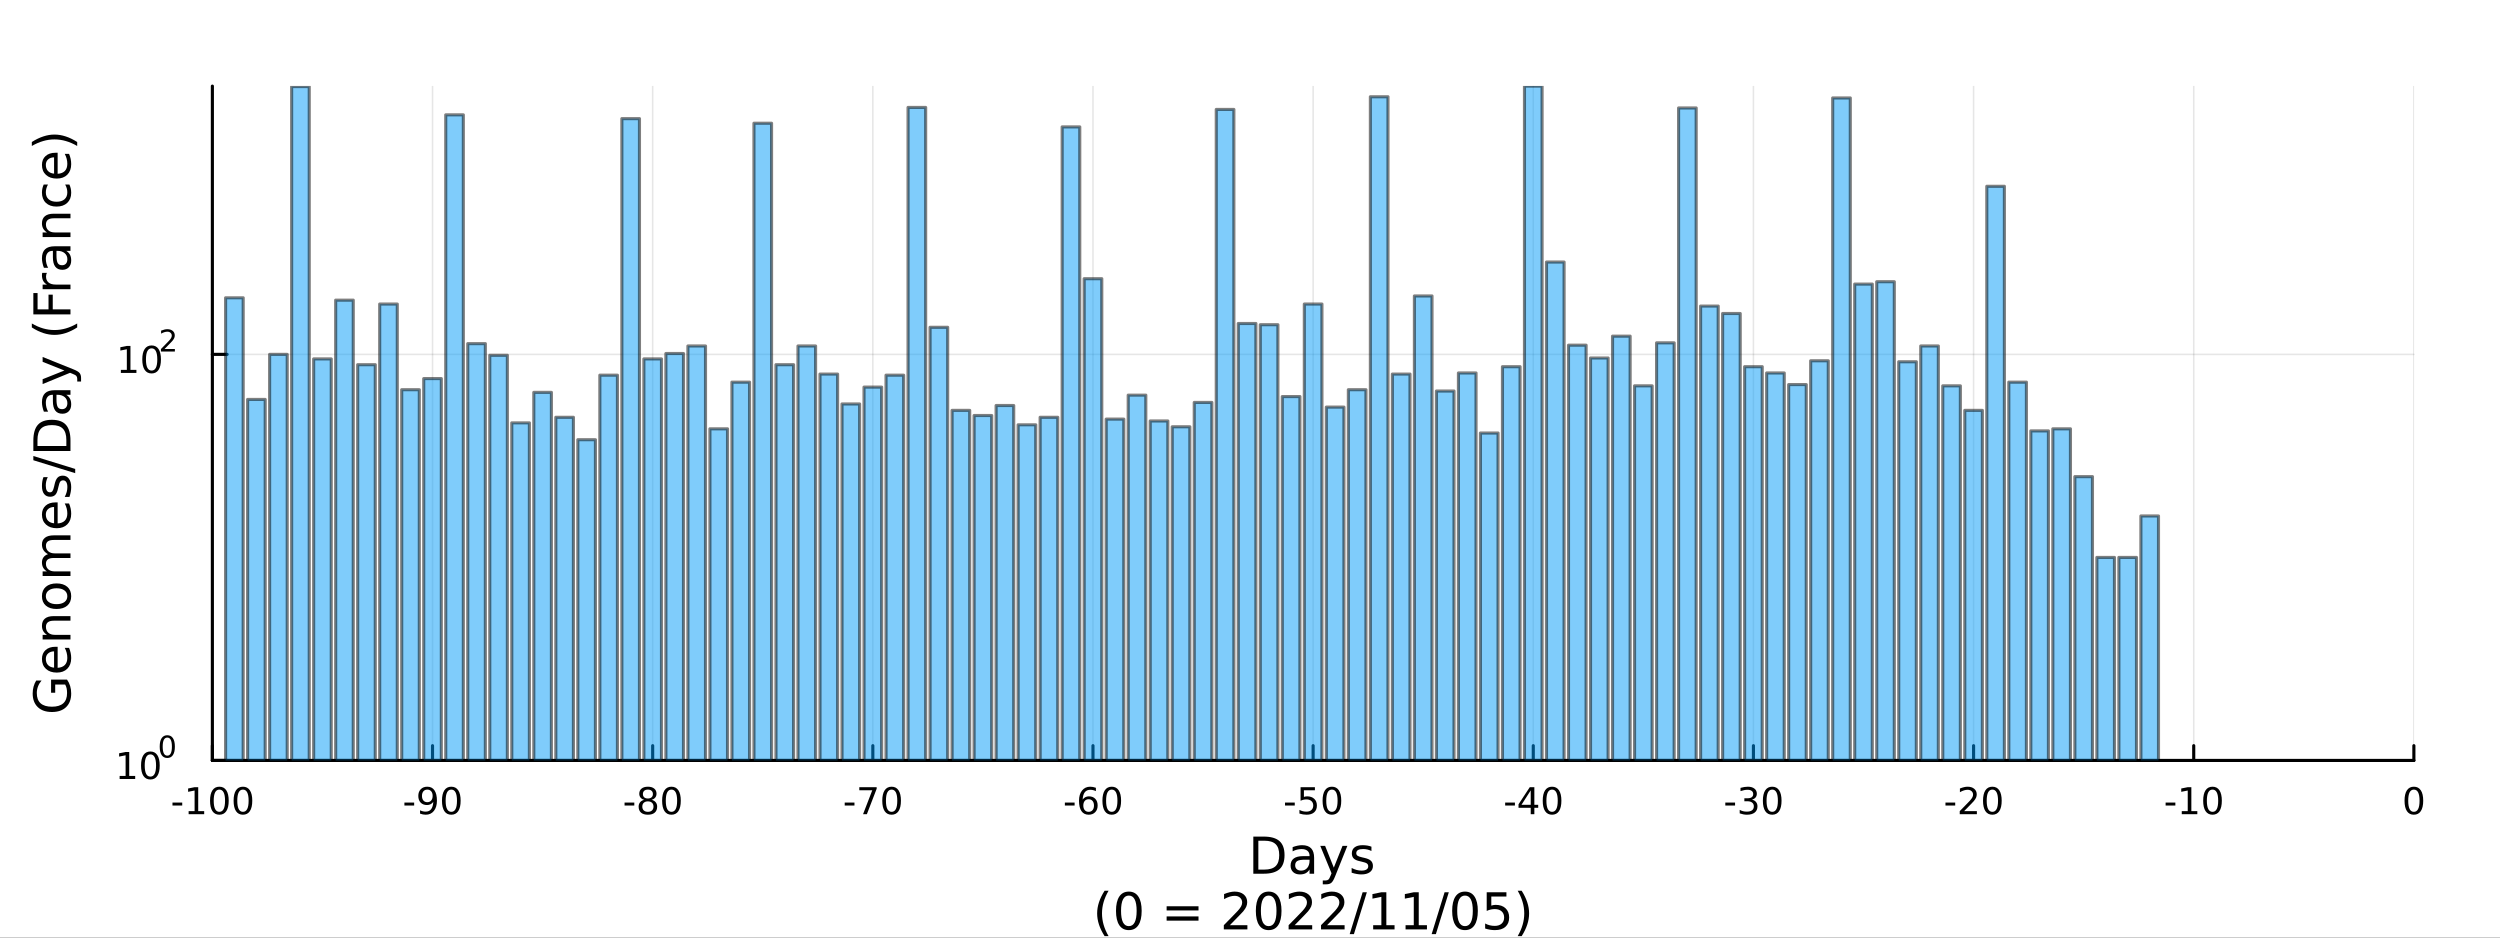 <?xml version="1.0" encoding="utf-8"?>
<svg xmlns="http://www.w3.org/2000/svg" xmlns:xlink="http://www.w3.org/1999/xlink" width="800" height="300" viewBox="0 0 3200 1200">
<rect x="0" y="0" width="3200" height="1200" fill="#333333" stroke="none"/>
<defs>
  <clipPath id="clip210">
    <rect x="0" y="0" width="3200" height="1200"/>
  </clipPath>
</defs>
<path clip-path="url(#clip210)" d="
M0 1200 L3200 1200 L3200 0 L0 0  Z
  " fill="#ffffff" fill-rule="evenodd" fill-opacity="1"/>
<defs>
  <clipPath id="clip211">
    <rect x="640" y="0" width="2241" height="1200"/>
  </clipPath>
</defs>
<path clip-path="url(#clip210)" d="
M271.839 973.368 L3089.76 973.368 L3089.76 110.236 L271.839 110.236  Z
  " fill="#ffffff" fill-rule="evenodd" fill-opacity="1"/>
<defs>
  <clipPath id="clip212">
    <rect x="271" y="110" width="2819" height="864"/>
  </clipPath>
</defs>
<polyline clip-path="url(#clip212)" style="stroke:#000000; stroke-linecap:round; stroke-linejoin:round; stroke-width:2; stroke-opacity:0.1; fill:none" points="
  271.839,973.368 271.839,110.236 
  "/>
<polyline clip-path="url(#clip212)" style="stroke:#000000; stroke-linecap:round; stroke-linejoin:round; stroke-width:2; stroke-opacity:0.1; fill:none" points="
  553.632,973.368 553.632,110.236 
  "/>
<polyline clip-path="url(#clip212)" style="stroke:#000000; stroke-linecap:round; stroke-linejoin:round; stroke-width:2; stroke-opacity:0.1; fill:none" points="
  835.424,973.368 835.424,110.236 
  "/>
<polyline clip-path="url(#clip212)" style="stroke:#000000; stroke-linecap:round; stroke-linejoin:round; stroke-width:2; stroke-opacity:0.1; fill:none" points="
  1117.22,973.368 1117.22,110.236 
  "/>
<polyline clip-path="url(#clip212)" style="stroke:#000000; stroke-linecap:round; stroke-linejoin:round; stroke-width:2; stroke-opacity:0.1; fill:none" points="
  1399.01,973.368 1399.01,110.236 
  "/>
<polyline clip-path="url(#clip212)" style="stroke:#000000; stroke-linecap:round; stroke-linejoin:round; stroke-width:2; stroke-opacity:0.1; fill:none" points="
  1680.8,973.368 1680.8,110.236 
  "/>
<polyline clip-path="url(#clip212)" style="stroke:#000000; stroke-linecap:round; stroke-linejoin:round; stroke-width:2; stroke-opacity:0.1; fill:none" points="
  1962.59,973.368 1962.59,110.236 
  "/>
<polyline clip-path="url(#clip212)" style="stroke:#000000; stroke-linecap:round; stroke-linejoin:round; stroke-width:2; stroke-opacity:0.1; fill:none" points="
  2244.39,973.368 2244.39,110.236 
  "/>
<polyline clip-path="url(#clip212)" style="stroke:#000000; stroke-linecap:round; stroke-linejoin:round; stroke-width:2; stroke-opacity:0.1; fill:none" points="
  2526.18,973.368 2526.18,110.236 
  "/>
<polyline clip-path="url(#clip212)" style="stroke:#000000; stroke-linecap:round; stroke-linejoin:round; stroke-width:2; stroke-opacity:0.1; fill:none" points="
  2807.97,973.368 2807.97,110.236 
  "/>
<polyline clip-path="url(#clip212)" style="stroke:#000000; stroke-linecap:round; stroke-linejoin:round; stroke-width:2; stroke-opacity:0.1; fill:none" points="
  3089.76,973.368 3089.76,110.236 
  "/>
<polyline clip-path="url(#clip210)" style="stroke:#000000; stroke-linecap:round; stroke-linejoin:round; stroke-width:4; stroke-opacity:1; fill:none" points="
  271.839,973.368 3089.76,973.368 
  "/>
<polyline clip-path="url(#clip210)" style="stroke:#000000; stroke-linecap:round; stroke-linejoin:round; stroke-width:4; stroke-opacity:1; fill:none" points="
  271.839,973.368 271.839,954.47 
  "/>
<polyline clip-path="url(#clip210)" style="stroke:#000000; stroke-linecap:round; stroke-linejoin:round; stroke-width:4; stroke-opacity:1; fill:none" points="
  553.632,973.368 553.632,954.47 
  "/>
<polyline clip-path="url(#clip210)" style="stroke:#000000; stroke-linecap:round; stroke-linejoin:round; stroke-width:4; stroke-opacity:1; fill:none" points="
  835.424,973.368 835.424,954.47 
  "/>
<polyline clip-path="url(#clip210)" style="stroke:#000000; stroke-linecap:round; stroke-linejoin:round; stroke-width:4; stroke-opacity:1; fill:none" points="
  1117.22,973.368 1117.22,954.47 
  "/>
<polyline clip-path="url(#clip210)" style="stroke:#000000; stroke-linecap:round; stroke-linejoin:round; stroke-width:4; stroke-opacity:1; fill:none" points="
  1399.01,973.368 1399.01,954.47 
  "/>
<polyline clip-path="url(#clip210)" style="stroke:#000000; stroke-linecap:round; stroke-linejoin:round; stroke-width:4; stroke-opacity:1; fill:none" points="
  1680.8,973.368 1680.8,954.47 
  "/>
<polyline clip-path="url(#clip210)" style="stroke:#000000; stroke-linecap:round; stroke-linejoin:round; stroke-width:4; stroke-opacity:1; fill:none" points="
  1962.59,973.368 1962.59,954.47 
  "/>
<polyline clip-path="url(#clip210)" style="stroke:#000000; stroke-linecap:round; stroke-linejoin:round; stroke-width:4; stroke-opacity:1; fill:none" points="
  2244.39,973.368 2244.39,954.47 
  "/>
<polyline clip-path="url(#clip210)" style="stroke:#000000; stroke-linecap:round; stroke-linejoin:round; stroke-width:4; stroke-opacity:1; fill:none" points="
  2526.18,973.368 2526.18,954.47 
  "/>
<polyline clip-path="url(#clip210)" style="stroke:#000000; stroke-linecap:round; stroke-linejoin:round; stroke-width:4; stroke-opacity:1; fill:none" points="
  2807.97,973.368 2807.97,954.47 
  "/>
<polyline clip-path="url(#clip210)" style="stroke:#000000; stroke-linecap:round; stroke-linejoin:round; stroke-width:4; stroke-opacity:1; fill:none" points="
  3089.76,973.368 3089.76,954.47 
  "/>
<path clip-path="url(#clip210)" d="M220.775 1027.28 L233.251 1027.28 L233.251 1031.08 L220.775 1031.08 L220.775 1027.28 Z" fill="#000000" fill-rule="evenodd" fill-opacity="1" /><path clip-path="url(#clip210)" d="M241.446 1038.23 L249.085 1038.23 L249.085 1011.87 L240.775 1013.53 L240.775 1009.27 L249.038 1007.61 L253.714 1007.61 L253.714 1038.23 L261.353 1038.23 L261.353 1042.17 L241.446 1042.17 L241.446 1038.23 Z" fill="#000000" fill-rule="evenodd" fill-opacity="1" /><path clip-path="url(#clip210)" d="M280.798 1010.69 Q277.186 1010.69 275.358 1014.25 Q273.552 1017.79 273.552 1024.92 Q273.552 1032.03 275.358 1035.59 Q277.186 1039.14 280.798 1039.14 Q284.432 1039.14 286.237 1035.59 Q288.066 1032.03 288.066 1024.92 Q288.066 1017.79 286.237 1014.25 Q284.432 1010.69 280.798 1010.69 M280.798 1006.98 Q286.608 1006.98 289.663 1011.59 Q292.742 1016.17 292.742 1024.92 Q292.742 1033.65 289.663 1038.26 Q286.608 1042.84 280.798 1042.84 Q274.987 1042.84 271.909 1038.26 Q268.853 1033.65 268.853 1024.92 Q268.853 1016.17 271.909 1011.59 Q274.987 1006.98 280.798 1006.98 Z" fill="#000000" fill-rule="evenodd" fill-opacity="1" /><path clip-path="url(#clip210)" d="M310.959 1010.69 Q307.348 1010.69 305.52 1014.25 Q303.714 1017.79 303.714 1024.92 Q303.714 1032.03 305.52 1035.59 Q307.348 1039.14 310.959 1039.14 Q314.594 1039.14 316.399 1035.59 Q318.228 1032.03 318.228 1024.92 Q318.228 1017.79 316.399 1014.25 Q314.594 1010.69 310.959 1010.69 M310.959 1006.98 Q316.77 1006.98 319.825 1011.59 Q322.904 1016.17 322.904 1024.92 Q322.904 1033.65 319.825 1038.26 Q316.77 1042.84 310.959 1042.84 Q305.149 1042.84 302.071 1038.26 Q299.015 1033.65 299.015 1024.92 Q299.015 1016.17 302.071 1011.59 Q305.149 1006.98 310.959 1006.98 Z" fill="#000000" fill-rule="evenodd" fill-opacity="1" /><path clip-path="url(#clip210)" d="M517.648 1027.28 L530.125 1027.28 L530.125 1031.08 L517.648 1031.08 L517.648 1027.28 Z" fill="#000000" fill-rule="evenodd" fill-opacity="1" /><path clip-path="url(#clip210)" d="M537.648 1041.45 L537.648 1037.19 Q539.407 1038.02 541.213 1038.46 Q543.018 1038.9 544.754 1038.9 Q549.384 1038.9 551.815 1035.8 Q554.268 1032.68 554.615 1026.33 Q553.273 1028.33 551.213 1029.39 Q549.153 1030.45 546.653 1030.45 Q541.467 1030.45 538.435 1027.33 Q535.426 1024.18 535.426 1018.74 Q535.426 1013.42 538.574 1010.2 Q541.722 1006.98 546.953 1006.98 Q552.949 1006.98 556.097 1011.59 Q559.268 1016.17 559.268 1024.92 Q559.268 1033.09 555.379 1037.98 Q551.514 1042.84 544.963 1042.84 Q543.203 1042.84 541.398 1042.49 Q539.592 1042.14 537.648 1041.45 M546.953 1026.8 Q550.102 1026.8 551.93 1024.64 Q553.782 1022.49 553.782 1018.74 Q553.782 1015.02 551.93 1012.86 Q550.102 1010.69 546.953 1010.69 Q543.805 1010.69 541.953 1012.86 Q540.125 1015.02 540.125 1018.74 Q540.125 1022.49 541.953 1024.64 Q543.805 1026.8 546.953 1026.8 Z" fill="#000000" fill-rule="evenodd" fill-opacity="1" /><path clip-path="url(#clip210)" d="M577.671 1010.69 Q574.06 1010.69 572.231 1014.25 Q570.426 1017.79 570.426 1024.92 Q570.426 1032.03 572.231 1035.59 Q574.06 1039.14 577.671 1039.14 Q581.305 1039.14 583.111 1035.59 Q584.939 1032.03 584.939 1024.92 Q584.939 1017.79 583.111 1014.25 Q581.305 1010.69 577.671 1010.69 M577.671 1006.98 Q583.481 1006.98 586.537 1011.59 Q589.615 1016.17 589.615 1024.92 Q589.615 1033.65 586.537 1038.26 Q583.481 1042.84 577.671 1042.84 Q571.861 1042.84 568.782 1038.26 Q565.727 1033.65 565.727 1024.92 Q565.727 1016.17 568.782 1011.59 Q571.861 1006.98 577.671 1006.98 Z" fill="#000000" fill-rule="evenodd" fill-opacity="1" /><path clip-path="url(#clip210)" d="M799.441 1027.28 L811.917 1027.28 L811.917 1031.08 L799.441 1031.08 L799.441 1027.28 Z" fill="#000000" fill-rule="evenodd" fill-opacity="1" /><path clip-path="url(#clip210)" d="M829.301 1025.76 Q825.968 1025.76 824.047 1027.54 Q822.149 1029.32 822.149 1032.45 Q822.149 1035.57 824.047 1037.35 Q825.968 1039.14 829.301 1039.14 Q832.635 1039.14 834.556 1037.35 Q836.477 1035.55 836.477 1032.45 Q836.477 1029.32 834.556 1027.54 Q832.658 1025.76 829.301 1025.76 M824.626 1023.77 Q821.616 1023.02 819.927 1020.96 Q818.26 1018.9 818.26 1015.94 Q818.26 1011.8 821.2 1009.39 Q824.163 1006.98 829.301 1006.98 Q834.463 1006.98 837.403 1009.39 Q840.343 1011.8 840.343 1015.94 Q840.343 1018.9 838.653 1020.96 Q836.987 1023.02 834.001 1023.77 Q837.38 1024.55 839.255 1026.84 Q841.153 1029.14 841.153 1032.45 Q841.153 1037.47 838.075 1040.15 Q835.019 1042.84 829.301 1042.84 Q823.584 1042.84 820.505 1040.15 Q817.45 1037.47 817.45 1032.45 Q817.45 1029.14 819.348 1026.84 Q821.246 1024.55 824.626 1023.77 M822.913 1016.38 Q822.913 1019.07 824.579 1020.57 Q826.269 1022.08 829.301 1022.08 Q832.311 1022.08 834.001 1020.57 Q835.713 1019.07 835.713 1016.38 Q835.713 1013.7 834.001 1012.19 Q832.311 1010.69 829.301 1010.69 Q826.269 1010.69 824.579 1012.19 Q822.913 1013.7 822.913 1016.38 Z" fill="#000000" fill-rule="evenodd" fill-opacity="1" /><path clip-path="url(#clip210)" d="M859.463 1010.69 Q855.852 1010.69 854.024 1014.25 Q852.218 1017.79 852.218 1024.92 Q852.218 1032.03 854.024 1035.59 Q855.852 1039.14 859.463 1039.14 Q863.098 1039.14 864.903 1035.59 Q866.732 1032.03 866.732 1024.92 Q866.732 1017.79 864.903 1014.25 Q863.098 1010.69 859.463 1010.69 M859.463 1006.98 Q865.274 1006.98 868.329 1011.59 Q871.408 1016.17 871.408 1024.92 Q871.408 1033.65 868.329 1038.26 Q865.274 1042.84 859.463 1042.84 Q853.653 1042.84 850.575 1038.26 Q847.519 1033.65 847.519 1024.92 Q847.519 1016.17 850.575 1011.59 Q853.653 1006.98 859.463 1006.98 Z" fill="#000000" fill-rule="evenodd" fill-opacity="1" /><path clip-path="url(#clip210)" d="M1081.23 1027.28 L1093.71 1027.28 L1093.71 1031.08 L1081.23 1031.08 L1081.23 1027.28 Z" fill="#000000" fill-rule="evenodd" fill-opacity="1" /><path clip-path="url(#clip210)" d="M1099.91 1007.61 L1122.14 1007.61 L1122.14 1009.6 L1109.59 1042.17 L1104.71 1042.17 L1116.51 1011.54 L1099.91 1011.54 L1099.91 1007.61 Z" fill="#000000" fill-rule="evenodd" fill-opacity="1" /><path clip-path="url(#clip210)" d="M1141.26 1010.69 Q1137.64 1010.69 1135.82 1014.25 Q1134.01 1017.79 1134.01 1024.92 Q1134.01 1032.03 1135.82 1035.59 Q1137.64 1039.14 1141.26 1039.14 Q1144.89 1039.14 1146.7 1035.59 Q1148.52 1032.03 1148.52 1024.92 Q1148.52 1017.79 1146.7 1014.25 Q1144.89 1010.69 1141.26 1010.69 M1141.26 1006.98 Q1147.07 1006.98 1150.12 1011.59 Q1153.2 1016.17 1153.2 1024.92 Q1153.2 1033.65 1150.12 1038.26 Q1147.07 1042.84 1141.26 1042.84 Q1135.45 1042.84 1132.37 1038.26 Q1129.31 1033.65 1129.31 1024.92 Q1129.31 1016.17 1132.37 1011.59 Q1135.45 1006.98 1141.26 1006.98 Z" fill="#000000" fill-rule="evenodd" fill-opacity="1" /><path clip-path="url(#clip210)" d="M1363.03 1027.28 L1375.5 1027.28 L1375.5 1031.08 L1363.03 1031.08 L1363.03 1027.28 Z" fill="#000000" fill-rule="evenodd" fill-opacity="1" /><path clip-path="url(#clip210)" d="M1393.47 1023.02 Q1390.32 1023.02 1388.47 1025.18 Q1386.64 1027.33 1386.64 1031.08 Q1386.64 1034.81 1388.47 1036.98 Q1390.32 1039.14 1393.47 1039.14 Q1396.61 1039.14 1398.44 1036.98 Q1400.29 1034.81 1400.29 1031.08 Q1400.29 1027.33 1398.44 1025.18 Q1396.61 1023.02 1393.47 1023.02 M1402.75 1008.37 L1402.75 1012.63 Q1400.99 1011.8 1399.18 1011.36 Q1397.4 1010.92 1395.64 1010.92 Q1391.01 1010.92 1388.56 1014.04 Q1386.13 1017.17 1385.78 1023.49 Q1387.15 1021.47 1389.21 1020.41 Q1391.27 1019.32 1393.74 1019.32 Q1398.95 1019.32 1401.96 1022.49 Q1404.99 1025.64 1404.99 1031.08 Q1404.99 1036.4 1401.84 1039.62 Q1398.7 1042.84 1393.47 1042.84 Q1387.47 1042.84 1384.3 1038.26 Q1381.13 1033.65 1381.13 1024.92 Q1381.13 1016.73 1385.02 1011.87 Q1388.9 1006.98 1395.46 1006.98 Q1397.22 1006.98 1399 1007.33 Q1400.8 1007.68 1402.75 1008.37 Z" fill="#000000" fill-rule="evenodd" fill-opacity="1" /><path clip-path="url(#clip210)" d="M1423.05 1010.69 Q1419.44 1010.69 1417.61 1014.25 Q1415.8 1017.79 1415.8 1024.92 Q1415.8 1032.03 1417.61 1035.59 Q1419.44 1039.14 1423.05 1039.14 Q1426.68 1039.14 1428.49 1035.59 Q1430.32 1032.03 1430.32 1024.92 Q1430.32 1017.79 1428.49 1014.25 Q1426.68 1010.69 1423.05 1010.69 M1423.05 1006.98 Q1428.86 1006.98 1431.91 1011.59 Q1434.99 1016.17 1434.99 1024.92 Q1434.99 1033.65 1431.91 1038.26 Q1428.86 1042.84 1423.05 1042.84 Q1417.24 1042.84 1414.16 1038.26 Q1411.1 1033.65 1411.1 1024.92 Q1411.1 1016.17 1414.16 1011.59 Q1417.24 1006.98 1423.05 1006.98 Z" fill="#000000" fill-rule="evenodd" fill-opacity="1" /><path clip-path="url(#clip210)" d="M1644.82 1027.28 L1657.29 1027.28 L1657.29 1031.08 L1644.82 1031.08 L1644.82 1027.28 Z" fill="#000000" fill-rule="evenodd" fill-opacity="1" /><path clip-path="url(#clip210)" d="M1664.73 1007.61 L1683.08 1007.61 L1683.08 1011.54 L1669.01 1011.54 L1669.01 1020.02 Q1670.03 1019.67 1671.04 1019.51 Q1672.06 1019.32 1673.08 1019.32 Q1678.87 1019.32 1682.25 1022.49 Q1685.63 1025.66 1685.63 1031.08 Q1685.63 1036.66 1682.16 1039.76 Q1678.68 1042.84 1672.36 1042.84 Q1670.19 1042.84 1667.92 1042.47 Q1665.67 1042.1 1663.27 1041.36 L1663.27 1036.66 Q1665.35 1037.79 1667.57 1038.35 Q1669.79 1038.9 1672.27 1038.9 Q1676.28 1038.9 1678.61 1036.8 Q1680.95 1034.69 1680.95 1031.08 Q1680.95 1027.47 1678.61 1025.36 Q1676.28 1023.26 1672.27 1023.26 Q1670.4 1023.26 1668.52 1023.67 Q1666.67 1024.09 1664.73 1024.97 L1664.73 1007.61 Z" fill="#000000" fill-rule="evenodd" fill-opacity="1" /><path clip-path="url(#clip210)" d="M1704.84 1010.69 Q1701.23 1010.69 1699.4 1014.25 Q1697.6 1017.79 1697.6 1024.92 Q1697.6 1032.03 1699.4 1035.59 Q1701.23 1039.14 1704.84 1039.14 Q1708.47 1039.14 1710.28 1035.59 Q1712.11 1032.03 1712.11 1024.92 Q1712.11 1017.79 1710.28 1014.25 Q1708.47 1010.69 1704.84 1010.69 M1704.84 1006.98 Q1710.65 1006.98 1713.71 1011.59 Q1716.79 1016.17 1716.79 1024.92 Q1716.79 1033.65 1713.71 1038.26 Q1710.65 1042.84 1704.84 1042.84 Q1699.03 1042.84 1695.95 1038.26 Q1692.9 1033.65 1692.9 1024.92 Q1692.9 1016.17 1695.95 1011.59 Q1699.03 1006.98 1704.84 1006.98 Z" fill="#000000" fill-rule="evenodd" fill-opacity="1" /><path clip-path="url(#clip210)" d="M1926.61 1027.28 L1939.09 1027.28 L1939.09 1031.08 L1926.61 1031.08 L1926.61 1027.28 Z" fill="#000000" fill-rule="evenodd" fill-opacity="1" /><path clip-path="url(#clip210)" d="M1959.32 1011.68 L1947.51 1030.13 L1959.32 1030.13 L1959.32 1011.68 M1958.09 1007.61 L1963.97 1007.61 L1963.97 1030.13 L1968.9 1030.13 L1968.9 1034.02 L1963.97 1034.02 L1963.97 1042.17 L1959.32 1042.17 L1959.32 1034.02 L1943.72 1034.02 L1943.72 1029.51 L1958.09 1007.61 Z" fill="#000000" fill-rule="evenodd" fill-opacity="1" /><path clip-path="url(#clip210)" d="M1986.63 1010.69 Q1983.02 1010.69 1981.19 1014.25 Q1979.39 1017.79 1979.39 1024.92 Q1979.39 1032.03 1981.19 1035.59 Q1983.02 1039.14 1986.63 1039.14 Q1990.27 1039.14 1992.07 1035.59 Q1993.9 1032.03 1993.9 1024.92 Q1993.9 1017.79 1992.07 1014.25 Q1990.27 1010.69 1986.63 1010.69 M1986.63 1006.98 Q1992.44 1006.98 1995.5 1011.59 Q1998.58 1016.17 1998.58 1024.92 Q1998.58 1033.65 1995.5 1038.26 Q1992.44 1042.84 1986.63 1042.84 Q1980.82 1042.84 1977.74 1038.26 Q1974.69 1033.65 1974.69 1024.92 Q1974.69 1016.17 1977.74 1011.59 Q1980.82 1006.98 1986.63 1006.98 Z" fill="#000000" fill-rule="evenodd" fill-opacity="1" /><path clip-path="url(#clip210)" d="M2208.4 1027.28 L2220.88 1027.28 L2220.88 1031.08 L2208.4 1031.08 L2208.4 1027.28 Z" fill="#000000" fill-rule="evenodd" fill-opacity="1" /><path clip-path="url(#clip210)" d="M2242.43 1023.53 Q2245.79 1024.25 2247.66 1026.52 Q2249.56 1028.79 2249.56 1032.12 Q2249.56 1037.24 2246.04 1040.04 Q2242.52 1042.84 2236.04 1042.84 Q2233.87 1042.84 2231.55 1042.4 Q2229.26 1041.98 2226.81 1041.13 L2226.81 1036.61 Q2228.75 1037.75 2231.06 1038.33 Q2233.38 1038.9 2235.9 1038.9 Q2240.3 1038.9 2242.59 1037.17 Q2244.91 1035.43 2244.91 1032.12 Q2244.91 1029.07 2242.75 1027.35 Q2240.62 1025.62 2236.81 1025.62 L2232.78 1025.62 L2232.78 1021.77 L2236.99 1021.77 Q2240.44 1021.77 2242.27 1020.41 Q2244.1 1019.02 2244.1 1016.43 Q2244.1 1013.77 2242.2 1012.35 Q2240.32 1010.92 2236.81 1010.92 Q2234.88 1010.92 2232.69 1011.33 Q2230.49 1011.75 2227.85 1012.63 L2227.85 1008.46 Q2230.51 1007.72 2232.82 1007.35 Q2235.16 1006.98 2237.22 1006.98 Q2242.55 1006.98 2245.65 1009.41 Q2248.75 1011.82 2248.75 1015.94 Q2248.75 1018.81 2247.11 1020.8 Q2245.46 1022.77 2242.43 1023.53 Z" fill="#000000" fill-rule="evenodd" fill-opacity="1" /><path clip-path="url(#clip210)" d="M2268.43 1010.69 Q2264.81 1010.69 2262.99 1014.25 Q2261.18 1017.79 2261.18 1024.92 Q2261.18 1032.03 2262.99 1035.59 Q2264.81 1039.14 2268.43 1039.14 Q2272.06 1039.14 2273.87 1035.59 Q2275.69 1032.03 2275.69 1024.92 Q2275.69 1017.79 2273.87 1014.25 Q2272.06 1010.69 2268.43 1010.69 M2268.43 1006.98 Q2274.24 1006.98 2277.29 1011.59 Q2280.37 1016.17 2280.37 1024.92 Q2280.37 1033.65 2277.29 1038.26 Q2274.24 1042.84 2268.43 1042.84 Q2262.62 1042.84 2259.54 1038.26 Q2256.48 1033.65 2256.48 1024.92 Q2256.48 1016.17 2259.54 1011.59 Q2262.62 1006.98 2268.43 1006.98 Z" fill="#000000" fill-rule="evenodd" fill-opacity="1" /><path clip-path="url(#clip210)" d="M2490.2 1027.28 L2502.67 1027.28 L2502.67 1031.08 L2490.2 1031.08 L2490.2 1027.28 Z" fill="#000000" fill-rule="evenodd" fill-opacity="1" /><path clip-path="url(#clip210)" d="M2514.08 1038.23 L2530.4 1038.23 L2530.4 1042.17 L2508.46 1042.17 L2508.46 1038.23 Q2511.12 1035.48 2515.7 1030.85 Q2520.31 1026.2 2521.49 1024.85 Q2523.74 1022.33 2524.62 1020.59 Q2525.52 1018.83 2525.52 1017.14 Q2525.52 1014.39 2523.57 1012.65 Q2521.65 1010.92 2518.55 1010.92 Q2516.35 1010.92 2513.9 1011.68 Q2511.47 1012.45 2508.69 1014 L2508.69 1009.27 Q2511.51 1008.14 2513.97 1007.56 Q2516.42 1006.98 2518.46 1006.98 Q2523.83 1006.98 2527.02 1009.67 Q2530.22 1012.35 2530.22 1016.84 Q2530.22 1018.97 2529.41 1020.89 Q2528.62 1022.79 2526.51 1025.39 Q2525.94 1026.06 2522.83 1029.27 Q2519.73 1032.47 2514.08 1038.23 Z" fill="#000000" fill-rule="evenodd" fill-opacity="1" /><path clip-path="url(#clip210)" d="M2550.22 1010.69 Q2546.61 1010.69 2544.78 1014.25 Q2542.97 1017.79 2542.97 1024.92 Q2542.97 1032.03 2544.78 1035.59 Q2546.61 1039.14 2550.22 1039.14 Q2553.85 1039.14 2555.66 1035.59 Q2557.49 1032.03 2557.49 1024.92 Q2557.49 1017.79 2555.66 1014.25 Q2553.85 1010.69 2550.22 1010.69 M2550.22 1006.98 Q2556.03 1006.98 2559.08 1011.59 Q2562.16 1016.17 2562.16 1024.92 Q2562.16 1033.65 2559.08 1038.26 Q2556.03 1042.84 2550.22 1042.84 Q2544.41 1042.84 2541.33 1038.26 Q2538.27 1033.65 2538.27 1024.92 Q2538.27 1016.17 2541.33 1011.59 Q2544.41 1006.98 2550.22 1006.98 Z" fill="#000000" fill-rule="evenodd" fill-opacity="1" /><path clip-path="url(#clip210)" d="M2771.99 1027.28 L2784.46 1027.28 L2784.46 1031.08 L2771.99 1031.08 L2771.99 1027.28 Z" fill="#000000" fill-rule="evenodd" fill-opacity="1" /><path clip-path="url(#clip210)" d="M2792.66 1038.23 L2800.3 1038.23 L2800.3 1011.87 L2791.99 1013.53 L2791.99 1009.27 L2800.25 1007.61 L2804.93 1007.61 L2804.93 1038.23 L2812.57 1038.23 L2812.57 1042.17 L2792.66 1042.17 L2792.66 1038.23 Z" fill="#000000" fill-rule="evenodd" fill-opacity="1" /><path clip-path="url(#clip210)" d="M2832.01 1010.69 Q2828.4 1010.69 2826.57 1014.25 Q2824.77 1017.79 2824.77 1024.92 Q2824.77 1032.03 2826.57 1035.59 Q2828.4 1039.14 2832.01 1039.14 Q2835.64 1039.14 2837.45 1035.59 Q2839.28 1032.03 2839.28 1024.92 Q2839.28 1017.79 2837.45 1014.25 Q2835.64 1010.69 2832.01 1010.69 M2832.01 1006.98 Q2837.82 1006.98 2840.88 1011.59 Q2843.95 1016.17 2843.95 1024.92 Q2843.95 1033.65 2840.88 1038.26 Q2837.82 1042.84 2832.01 1042.84 Q2826.2 1042.84 2823.12 1038.26 Q2820.07 1033.65 2820.07 1024.92 Q2820.07 1016.17 2823.12 1011.59 Q2826.2 1006.98 2832.01 1006.98 Z" fill="#000000" fill-rule="evenodd" fill-opacity="1" /><path clip-path="url(#clip210)" d="M3089.76 1010.69 Q3086.15 1010.69 3084.32 1014.25 Q3082.52 1017.79 3082.52 1024.92 Q3082.52 1032.03 3084.32 1035.59 Q3086.15 1039.14 3089.76 1039.14 Q3093.4 1039.14 3095.2 1035.59 Q3097.03 1032.03 3097.03 1024.92 Q3097.03 1017.79 3095.2 1014.25 Q3093.4 1010.69 3089.76 1010.69 M3089.76 1006.98 Q3095.57 1006.98 3098.63 1011.59 Q3101.71 1016.17 3101.71 1024.92 Q3101.71 1033.65 3098.63 1038.26 Q3095.57 1042.84 3089.76 1042.84 Q3083.95 1042.84 3080.87 1038.26 Q3077.82 1033.65 3077.82 1024.92 Q3077.82 1016.17 3080.87 1011.59 Q3083.95 1006.98 3089.76 1006.98 Z" fill="#000000" fill-rule="evenodd" fill-opacity="1" /><path clip-path="url(#clip210)" d="M1610.68 1076.12 L1610.68 1113.07 L1618.45 1113.07 Q1628.28 1113.07 1632.84 1108.61 Q1637.42 1104.16 1637.42 1094.54 Q1637.42 1085 1632.84 1080.57 Q1628.28 1076.12 1618.45 1076.12 L1610.68 1076.12 M1604.25 1070.83 L1617.46 1070.83 Q1631.28 1070.83 1637.74 1076.59 Q1644.2 1082.32 1644.2 1094.54 Q1644.2 1106.83 1637.71 1112.59 Q1631.21 1118.35 1617.46 1118.35 L1604.25 1118.35 L1604.25 1070.83 Z" fill="#000000" fill-rule="evenodd" fill-opacity="1" /><path clip-path="url(#clip210)" d="M1670.39 1100.43 Q1663.3 1100.43 1660.56 1102.06 Q1657.82 1103.68 1657.82 1107.59 Q1657.82 1110.71 1659.86 1112.56 Q1661.93 1114.37 1665.46 1114.37 Q1670.33 1114.37 1673.26 1110.94 Q1676.22 1107.47 1676.22 1101.74 L1676.22 1100.43 L1670.39 1100.43 M1682.07 1098.01 L1682.07 1118.35 L1676.22 1118.35 L1676.22 1112.94 Q1674.21 1116.19 1671.22 1117.75 Q1668.23 1119.27 1663.9 1119.27 Q1658.43 1119.27 1655.18 1116.22 Q1651.96 1113.13 1651.96 1107.98 Q1651.96 1101.96 1655.98 1098.9 Q1660.02 1095.85 1668.01 1095.85 L1676.22 1095.85 L1676.22 1095.28 Q1676.22 1091.23 1673.54 1089.04 Q1670.9 1086.81 1666.1 1086.81 Q1663.04 1086.81 1660.14 1087.54 Q1657.25 1088.27 1654.57 1089.74 L1654.57 1084.33 Q1657.79 1083.09 1660.81 1082.48 Q1663.84 1081.84 1666.7 1081.84 Q1674.44 1081.84 1678.26 1085.85 Q1682.07 1089.87 1682.07 1098.01 Z" fill="#000000" fill-rule="evenodd" fill-opacity="1" /><path clip-path="url(#clip210)" d="M1708.97 1121.66 Q1706.49 1128.03 1704.13 1129.97 Q1701.78 1131.91 1697.83 1131.91 L1693.15 1131.91 L1693.15 1127.01 L1696.59 1127.01 Q1699.01 1127.01 1700.34 1125.86 Q1701.68 1124.72 1703.3 1120.45 L1704.35 1117.78 L1689.94 1082.7 L1696.14 1082.7 L1707.28 1110.59 L1718.42 1082.7 L1724.63 1082.7 L1708.97 1121.66 Z" fill="#000000" fill-rule="evenodd" fill-opacity="1" /><path clip-path="url(#clip210)" d="M1755.44 1083.75 L1755.44 1089.29 Q1752.96 1088.02 1750.28 1087.38 Q1747.61 1086.75 1744.75 1086.75 Q1740.38 1086.75 1738.19 1088.08 Q1736.02 1089.42 1736.02 1092.09 Q1736.02 1094.13 1737.58 1095.31 Q1739.14 1096.45 1743.85 1097.5 L1745.86 1097.95 Q1752.1 1099.29 1754.71 1101.74 Q1757.35 1104.16 1757.35 1108.52 Q1757.35 1113.48 1753.4 1116.38 Q1749.49 1119.27 1742.61 1119.27 Q1739.75 1119.27 1736.63 1118.7 Q1733.54 1118.16 1730.1 1117.05 L1730.1 1111 Q1733.35 1112.69 1736.5 1113.55 Q1739.65 1114.37 1742.74 1114.37 Q1746.88 1114.37 1749.11 1112.97 Q1751.33 1111.54 1751.33 1108.96 Q1751.33 1106.58 1749.71 1105.3 Q1748.12 1104.03 1742.68 1102.85 L1740.64 1102.37 Q1735.2 1101.23 1732.78 1098.87 Q1730.36 1096.49 1730.36 1092.35 Q1730.36 1087.32 1733.92 1084.58 Q1737.49 1081.84 1744.04 1081.84 Q1747.29 1081.84 1750.16 1082.32 Q1753.02 1082.8 1755.44 1083.75 Z" fill="#000000" fill-rule="evenodd" fill-opacity="1" /><path clip-path="url(#clip210)" d="M1418.96 1140.17 Q1414.7 1147.49 1412.63 1154.65 Q1410.56 1161.81 1410.56 1169.17 Q1410.56 1176.52 1412.63 1183.74 Q1414.73 1190.94 1418.96 1198.23 L1413.87 1198.23 Q1409.1 1190.75 1406.71 1183.52 Q1404.35 1176.3 1404.35 1169.17 Q1404.35 1162.07 1406.71 1154.87 Q1409.07 1147.68 1413.87 1140.17 L1418.96 1140.17 Z" fill="#000000" fill-rule="evenodd" fill-opacity="1" /><path clip-path="url(#clip210)" d="M1444.9 1146.34 Q1439.94 1146.34 1437.42 1151.25 Q1434.94 1156.12 1434.94 1165.92 Q1434.94 1175.69 1437.42 1180.59 Q1439.94 1185.46 1444.9 1185.46 Q1449.9 1185.46 1452.38 1180.59 Q1454.9 1175.69 1454.9 1165.92 Q1454.9 1156.12 1452.38 1151.25 Q1449.9 1146.34 1444.9 1146.34 M1444.9 1141.25 Q1452.89 1141.25 1457.09 1147.59 Q1461.33 1153.89 1461.33 1165.92 Q1461.33 1177.92 1457.09 1184.25 Q1452.89 1190.55 1444.9 1190.55 Q1436.92 1190.55 1432.68 1184.25 Q1428.48 1177.92 1428.48 1165.92 Q1428.48 1153.89 1432.68 1147.59 Q1436.92 1141.25 1444.9 1141.25 Z" fill="#000000" fill-rule="evenodd" fill-opacity="1" /><path clip-path="url(#clip210)" d="M1493.28 1160.03 L1534.09 1160.03 L1534.09 1165.38 L1493.28 1165.38 L1493.28 1160.03 M1493.28 1173.02 L1534.09 1173.02 L1534.09 1178.43 L1493.28 1178.43 L1493.28 1173.02 Z" fill="#000000" fill-rule="evenodd" fill-opacity="1" /><path clip-path="url(#clip210)" d="M1574.22 1184.22 L1596.66 1184.22 L1596.66 1189.63 L1566.49 1189.63 L1566.49 1184.22 Q1570.15 1180.43 1576.45 1174.07 Q1582.79 1167.67 1584.41 1165.82 Q1587.5 1162.35 1588.71 1159.97 Q1589.95 1157.55 1589.95 1155.23 Q1589.95 1151.44 1587.27 1149.05 Q1584.63 1146.66 1580.37 1146.66 Q1577.34 1146.66 1573.97 1147.71 Q1570.63 1148.76 1566.81 1150.9 L1566.81 1144.4 Q1570.69 1142.84 1574.06 1142.05 Q1577.44 1141.25 1580.24 1141.25 Q1587.62 1141.25 1592.02 1144.94 Q1596.41 1148.64 1596.41 1154.81 Q1596.41 1157.74 1595.29 1160.38 Q1594.21 1162.99 1591.32 1166.56 Q1590.52 1167.48 1586.25 1171.9 Q1581.99 1176.3 1574.22 1184.22 Z" fill="#000000" fill-rule="evenodd" fill-opacity="1" /><path clip-path="url(#clip210)" d="M1623.91 1146.34 Q1618.94 1146.34 1616.43 1151.25 Q1613.95 1156.12 1613.95 1165.92 Q1613.95 1175.69 1616.43 1180.59 Q1618.94 1185.46 1623.91 1185.46 Q1628.91 1185.46 1631.39 1180.59 Q1633.9 1175.69 1633.9 1165.92 Q1633.9 1156.12 1631.39 1151.25 Q1628.91 1146.34 1623.91 1146.34 M1623.91 1141.25 Q1631.9 1141.25 1636.1 1147.59 Q1640.33 1153.89 1640.33 1165.92 Q1640.33 1177.92 1636.1 1184.25 Q1631.9 1190.55 1623.91 1190.55 Q1615.92 1190.55 1611.69 1184.25 Q1607.48 1177.92 1607.48 1165.92 Q1607.48 1153.89 1611.69 1147.59 Q1615.92 1141.25 1623.91 1141.25 Z" fill="#000000" fill-rule="evenodd" fill-opacity="1" /><path clip-path="url(#clip210)" d="M1657.17 1184.22 L1679.61 1184.22 L1679.61 1189.63 L1649.43 1189.63 L1649.43 1184.22 Q1653.09 1180.43 1659.4 1174.07 Q1665.73 1167.67 1667.35 1165.82 Q1670.44 1162.35 1671.65 1159.97 Q1672.89 1157.55 1672.89 1155.23 Q1672.89 1151.44 1670.22 1149.05 Q1667.58 1146.66 1663.31 1146.66 Q1660.29 1146.66 1656.91 1147.71 Q1653.57 1148.76 1649.75 1150.9 L1649.75 1144.4 Q1653.64 1142.84 1657.01 1142.05 Q1660.38 1141.25 1663.18 1141.25 Q1670.57 1141.25 1674.96 1144.94 Q1679.35 1148.64 1679.35 1154.81 Q1679.35 1157.74 1678.24 1160.38 Q1677.16 1162.99 1674.26 1166.56 Q1673.47 1167.48 1669.2 1171.9 Q1664.93 1176.3 1657.17 1184.22 Z" fill="#000000" fill-rule="evenodd" fill-opacity="1" /><path clip-path="url(#clip210)" d="M1698.64 1184.22 L1721.08 1184.22 L1721.08 1189.63 L1690.91 1189.63 L1690.91 1184.22 Q1694.57 1180.43 1700.87 1174.07 Q1707.2 1167.67 1708.83 1165.82 Q1711.91 1162.35 1713.12 1159.97 Q1714.36 1157.55 1714.36 1155.23 Q1714.36 1151.44 1711.69 1149.05 Q1709.05 1146.66 1704.78 1146.66 Q1701.76 1146.66 1698.39 1147.71 Q1695.04 1148.76 1691.23 1150.9 L1691.23 1144.4 Q1695.11 1142.84 1698.48 1142.05 Q1701.86 1141.25 1704.66 1141.25 Q1712.04 1141.25 1716.43 1144.94 Q1720.83 1148.64 1720.83 1154.81 Q1720.83 1157.74 1719.71 1160.38 Q1718.63 1162.99 1715.73 1166.56 Q1714.94 1167.48 1710.67 1171.9 Q1706.41 1176.3 1698.64 1184.22 Z" fill="#000000" fill-rule="evenodd" fill-opacity="1" /><path clip-path="url(#clip210)" d="M1744.16 1142.11 L1749.57 1142.11 L1733.02 1195.68 L1727.61 1195.68 L1744.16 1142.11 Z" fill="#000000" fill-rule="evenodd" fill-opacity="1" /><path clip-path="url(#clip210)" d="M1757.65 1184.22 L1768.15 1184.22 L1768.15 1147.97 L1756.73 1150.26 L1756.73 1144.4 L1768.09 1142.11 L1774.52 1142.11 L1774.52 1184.22 L1785.02 1184.22 L1785.02 1189.63 L1757.65 1189.63 L1757.65 1184.22 Z" fill="#000000" fill-rule="evenodd" fill-opacity="1" /><path clip-path="url(#clip210)" d="M1799.12 1184.22 L1809.63 1184.22 L1809.63 1147.97 L1798.2 1150.26 L1798.2 1144.4 L1809.56 1142.11 L1815.99 1142.11 L1815.99 1184.22 L1826.5 1184.22 L1826.5 1189.63 L1799.12 1189.63 L1799.12 1184.22 Z" fill="#000000" fill-rule="evenodd" fill-opacity="1" /><path clip-path="url(#clip210)" d="M1849.06 1142.11 L1854.47 1142.11 L1837.92 1195.68 L1832.51 1195.68 L1849.06 1142.11 Z" fill="#000000" fill-rule="evenodd" fill-opacity="1" /><path clip-path="url(#clip210)" d="M1875.19 1146.34 Q1870.23 1146.34 1867.71 1151.25 Q1865.23 1156.12 1865.23 1165.92 Q1865.23 1175.69 1867.71 1180.59 Q1870.23 1185.46 1875.19 1185.46 Q1880.19 1185.46 1882.67 1180.59 Q1885.19 1175.69 1885.19 1165.92 Q1885.19 1156.12 1882.67 1151.25 Q1880.19 1146.34 1875.19 1146.34 M1875.19 1141.25 Q1883.18 1141.25 1887.38 1147.59 Q1891.62 1153.89 1891.62 1165.92 Q1891.62 1177.92 1887.38 1184.25 Q1883.18 1190.55 1875.19 1190.55 Q1867.21 1190.55 1862.97 1184.25 Q1858.77 1177.92 1858.77 1165.92 Q1858.77 1153.89 1862.97 1147.59 Q1867.21 1141.25 1875.19 1141.25 Z" fill="#000000" fill-rule="evenodd" fill-opacity="1" /><path clip-path="url(#clip210)" d="M1902.98 1142.11 L1928.22 1142.11 L1928.22 1147.52 L1908.87 1147.52 L1908.87 1159.17 Q1910.27 1158.69 1911.67 1158.47 Q1913.07 1158.22 1914.47 1158.22 Q1922.43 1158.22 1927.07 1162.58 Q1931.72 1166.94 1931.72 1174.39 Q1931.72 1182.06 1926.95 1186.32 Q1922.17 1190.55 1913.48 1190.55 Q1910.49 1190.55 1907.37 1190.05 Q1904.29 1189.54 1900.98 1188.52 L1900.98 1182.06 Q1903.84 1183.62 1906.9 1184.38 Q1909.95 1185.14 1913.36 1185.14 Q1918.86 1185.14 1922.08 1182.25 Q1925.29 1179.35 1925.29 1174.39 Q1925.29 1169.42 1922.08 1166.52 Q1918.86 1163.63 1913.36 1163.63 Q1910.78 1163.63 1908.2 1164.2 Q1905.65 1164.77 1902.98 1165.98 L1902.98 1142.11 Z" fill="#000000" fill-rule="evenodd" fill-opacity="1" /><path clip-path="url(#clip210)" d="M1942.64 1140.17 L1947.73 1140.17 Q1952.51 1147.68 1954.86 1154.87 Q1957.25 1162.07 1957.25 1169.17 Q1957.25 1176.3 1954.86 1183.52 Q1952.51 1190.75 1947.73 1198.23 L1942.64 1198.23 Q1946.87 1190.94 1948.94 1183.74 Q1951.04 1176.52 1951.04 1169.17 Q1951.04 1161.81 1948.94 1154.65 Q1946.87 1147.49 1942.64 1140.17 Z" fill="#000000" fill-rule="evenodd" fill-opacity="1" /><polyline clip-path="url(#clip212)" style="stroke:#000000; stroke-linecap:round; stroke-linejoin:round; stroke-width:2; stroke-opacity:0.1; fill:none" points="
  271.839,973.368 3089.76,973.368 
  "/>
<polyline clip-path="url(#clip212)" style="stroke:#000000; stroke-linecap:round; stroke-linejoin:round; stroke-width:2; stroke-opacity:0.1; fill:none" points="
  271.839,453.627 3089.76,453.627 
  "/>
<polyline clip-path="url(#clip210)" style="stroke:#000000; stroke-linecap:round; stroke-linejoin:round; stroke-width:4; stroke-opacity:1; fill:none" points="
  271.839,973.368 271.839,110.236 
  "/>
<polyline clip-path="url(#clip210)" style="stroke:#000000; stroke-linecap:round; stroke-linejoin:round; stroke-width:4; stroke-opacity:1; fill:none" points="
  271.839,973.368 290.737,973.368 
  "/>
<polyline clip-path="url(#clip210)" style="stroke:#000000; stroke-linecap:round; stroke-linejoin:round; stroke-width:4; stroke-opacity:1; fill:none" points="
  271.839,453.627 290.737,453.627 
  "/>
<path clip-path="url(#clip210)" d="M153.134 993.16 L160.772 993.16 L160.772 966.795 L152.462 968.461 L152.462 964.202 L160.726 962.535 L165.402 962.535 L165.402 993.16 L173.041 993.16 L173.041 997.095 L153.134 997.095 L153.134 993.16 Z" fill="#000000" fill-rule="evenodd" fill-opacity="1" /><path clip-path="url(#clip210)" d="M192.485 965.614 Q188.874 965.614 187.045 969.179 Q185.24 972.72 185.24 979.85 Q185.24 986.956 187.045 990.521 Q188.874 994.063 192.485 994.063 Q196.119 994.063 197.925 990.521 Q199.754 986.956 199.754 979.85 Q199.754 972.72 197.925 969.179 Q196.119 965.614 192.485 965.614 M192.485 961.91 Q198.295 961.91 201.351 966.517 Q204.43 971.1 204.43 979.85 Q204.43 988.577 201.351 993.183 Q198.295 997.767 192.485 997.767 Q186.675 997.767 183.596 993.183 Q180.541 988.577 180.541 979.85 Q180.541 971.1 183.596 966.517 Q186.675 961.91 192.485 961.91 Z" fill="#000000" fill-rule="evenodd" fill-opacity="1" /><path clip-path="url(#clip210)" d="M214.134 944.106 Q211.2 944.106 209.715 947.003 Q208.248 949.88 208.248 955.673 Q208.248 961.447 209.715 964.344 Q211.2 967.221 214.134 967.221 Q217.087 967.221 218.554 964.344 Q220.04 961.447 220.04 955.673 Q220.04 949.88 218.554 947.003 Q217.087 944.106 214.134 944.106 M214.134 941.097 Q218.855 941.097 221.338 944.84 Q223.839 948.564 223.839 955.673 Q223.839 962.764 221.338 966.506 Q218.855 970.23 214.134 970.23 Q209.414 970.23 206.912 966.506 Q204.43 962.764 204.43 955.673 Q204.43 948.564 206.912 944.84 Q209.414 941.097 214.134 941.097 Z" fill="#000000" fill-rule="evenodd" fill-opacity="1" /><path clip-path="url(#clip210)" d="M154.713 473.419 L162.352 473.419 L162.352 447.054 L154.042 448.72 L154.042 444.461 L162.306 442.794 L166.982 442.794 L166.982 473.419 L174.621 473.419 L174.621 477.354 L154.713 477.354 L154.713 473.419 Z" fill="#000000" fill-rule="evenodd" fill-opacity="1" /><path clip-path="url(#clip210)" d="M194.065 445.873 Q190.454 445.873 188.625 449.438 Q186.82 452.98 186.82 460.109 Q186.82 467.216 188.625 470.78 Q190.454 474.322 194.065 474.322 Q197.699 474.322 199.505 470.78 Q201.334 467.216 201.334 460.109 Q201.334 452.98 199.505 449.438 Q197.699 445.873 194.065 445.873 M194.065 442.169 Q199.875 442.169 202.931 446.776 Q206.009 451.359 206.009 460.109 Q206.009 468.836 202.931 473.442 Q199.875 478.026 194.065 478.026 Q188.255 478.026 185.176 473.442 Q182.121 468.836 182.121 460.109 Q182.121 451.359 185.176 446.776 Q188.255 442.169 194.065 442.169 Z" fill="#000000" fill-rule="evenodd" fill-opacity="1" /><path clip-path="url(#clip210)" d="M210.58 446.747 L223.839 446.747 L223.839 449.944 L206.009 449.944 L206.009 446.747 Q208.172 444.509 211.896 440.747 Q215.639 436.967 216.598 435.876 Q218.423 433.826 219.137 432.415 Q219.871 430.986 219.871 429.613 Q219.871 427.375 218.291 425.964 Q216.73 424.553 214.21 424.553 Q212.423 424.553 210.429 425.174 Q208.454 425.795 206.198 427.055 L206.198 423.218 Q208.492 422.297 210.486 421.826 Q212.479 421.356 214.134 421.356 Q218.498 421.356 221.093 423.538 Q223.689 425.72 223.689 429.368 Q223.689 431.099 223.03 432.66 Q222.391 434.202 220.68 436.308 Q220.209 436.854 217.689 439.468 Q215.169 442.064 210.58 446.747 Z" fill="#000000" fill-rule="evenodd" fill-opacity="1" /><path clip-path="url(#clip210)" d="M83.427 876.224 L70.664 876.224 L70.664 886.728 L65.38 886.728 L65.38 869.859 L85.782 869.859 Q88.424 873.583 89.793 878.07 Q91.129 882.558 91.129 887.651 Q91.129 898.791 84.636 905.093 Q78.111 911.363 66.494 911.363 Q54.845 911.363 48.352 905.093 Q41.827 898.791 41.827 887.651 Q41.827 883.004 42.973 878.834 Q44.119 874.633 46.347 871.1 L53.19 871.1 Q50.166 874.665 48.638 878.675 Q47.11 882.686 47.11 887.11 Q47.11 895.831 51.98 900.223 Q56.85 904.584 66.494 904.584 Q76.106 904.584 80.976 900.223 Q85.846 895.831 85.846 887.11 Q85.846 883.704 85.273 881.03 Q84.668 878.357 83.427 876.224 Z" fill="#000000" fill-rule="evenodd" fill-opacity="1" /><path clip-path="url(#clip210)" d="M70.918 827.877 L73.783 827.877 L73.783 854.804 Q79.83 854.422 83.013 851.175 Q86.164 847.897 86.164 842.072 Q86.164 838.699 85.337 835.548 Q84.509 832.365 82.854 829.245 L88.392 829.245 Q89.729 832.396 90.429 835.707 Q91.129 839.017 91.129 842.422 Q91.129 850.953 86.164 855.95 Q81.199 860.915 72.732 860.915 Q63.98 860.915 58.855 856.204 Q53.699 851.462 53.699 843.441 Q53.699 836.248 58.346 832.078 Q62.961 827.877 70.918 827.877 M69.2 833.733 Q64.393 833.797 61.529 836.439 Q58.664 839.049 58.664 843.377 Q58.664 848.279 61.433 851.239 Q64.202 854.167 69.231 854.613 L69.2 833.733 Z" fill="#000000" fill-rule="evenodd" fill-opacity="1" /><path clip-path="url(#clip210)" d="M68.69 788.632 L90.206 788.632 L90.206 794.489 L68.881 794.489 Q63.82 794.489 61.306 796.462 Q58.791 798.435 58.791 802.382 Q58.791 807.125 61.815 809.862 Q64.839 812.599 70.059 812.599 L90.206 812.599 L90.206 818.487 L54.558 818.487 L54.558 812.599 L60.096 812.599 Q56.882 810.498 55.29 807.666 Q53.699 804.801 53.699 801.077 Q53.699 794.934 57.518 791.783 Q61.306 788.632 68.69 788.632 Z" fill="#000000" fill-rule="evenodd" fill-opacity="1" /><path clip-path="url(#clip210)" d="M58.664 763.138 Q58.664 767.848 62.356 770.585 Q66.017 773.323 72.414 773.323 Q78.812 773.323 82.504 770.617 Q86.164 767.88 86.164 763.138 Q86.164 758.459 82.472 755.722 Q78.78 752.984 72.414 752.984 Q66.08 752.984 62.388 755.722 Q58.664 758.459 58.664 763.138 M53.699 763.138 Q53.699 755.499 58.664 751.138 Q63.63 746.778 72.414 746.778 Q81.167 746.778 86.164 751.138 Q91.129 755.499 91.129 763.138 Q91.129 770.808 86.164 775.169 Q81.167 779.497 72.414 779.497 Q63.63 779.497 58.664 775.169 Q53.699 770.808 53.699 763.138 Z" fill="#000000" fill-rule="evenodd" fill-opacity="1" /><path clip-path="url(#clip210)" d="M61.401 709.316 Q57.455 707.119 55.577 704.064 Q53.699 701.008 53.699 696.871 Q53.699 691.301 57.614 688.277 Q61.497 685.253 68.69 685.253 L90.206 685.253 L90.206 691.141 L68.881 691.141 Q63.757 691.141 61.274 692.956 Q58.791 694.77 58.791 698.494 Q58.791 703.045 61.815 705.687 Q64.839 708.329 70.059 708.329 L90.206 708.329 L90.206 714.217 L68.881 714.217 Q63.725 714.217 61.274 716.031 Q58.791 717.846 58.791 721.633 Q58.791 726.121 61.847 728.763 Q64.871 731.405 70.059 731.405 L90.206 731.405 L90.206 737.293 L54.558 737.293 L54.558 731.405 L60.096 731.405 Q56.818 729.399 55.259 726.598 Q53.699 723.798 53.699 719.946 Q53.699 716.063 55.672 713.358 Q57.646 710.621 61.401 709.316 Z" fill="#000000" fill-rule="evenodd" fill-opacity="1" /><path clip-path="url(#clip210)" d="M70.918 643.08 L73.783 643.08 L73.783 670.007 Q79.83 669.625 83.013 666.379 Q86.164 663.101 86.164 657.276 Q86.164 653.902 85.337 650.751 Q84.509 647.568 82.854 644.449 L88.392 644.449 Q89.729 647.6 90.429 650.91 Q91.129 654.22 91.129 657.626 Q91.129 666.156 86.164 671.153 Q81.199 676.118 72.732 676.118 Q63.98 676.118 58.855 671.408 Q53.699 666.665 53.699 658.645 Q53.699 651.451 58.346 647.282 Q62.961 643.08 70.918 643.08 M69.2 648.937 Q64.393 649 61.529 651.642 Q58.664 654.252 58.664 658.581 Q58.664 663.482 61.433 666.443 Q64.202 669.371 69.231 669.816 L69.2 648.937 Z" fill="#000000" fill-rule="evenodd" fill-opacity="1" /><path clip-path="url(#clip210)" d="M55.609 610.743 L61.147 610.743 Q59.874 613.225 59.237 615.899 Q58.601 618.572 58.601 621.437 Q58.601 625.797 59.937 627.994 Q61.274 630.158 63.948 630.158 Q65.985 630.158 67.162 628.598 Q68.308 627.039 69.359 622.328 L69.804 620.323 Q71.141 614.085 73.592 611.475 Q76.011 608.833 80.371 608.833 Q85.337 608.833 88.233 612.78 Q91.129 616.695 91.129 623.569 Q91.129 626.434 90.556 629.553 Q90.015 632.641 88.901 636.078 L82.854 636.078 Q84.541 632.832 85.4 629.681 Q86.228 626.53 86.228 623.442 Q86.228 619.304 84.827 617.076 Q83.395 614.848 80.817 614.848 Q78.43 614.848 77.157 616.472 Q75.883 618.063 74.706 623.506 L74.228 625.543 Q73.082 630.986 70.727 633.404 Q68.34 635.823 64.202 635.823 Q59.173 635.823 56.436 632.259 Q53.699 628.694 53.699 622.137 Q53.699 618.891 54.176 616.026 Q54.654 613.162 55.609 610.743 Z" fill="#000000" fill-rule="evenodd" fill-opacity="1" /><path clip-path="url(#clip210)" d="M42.686 589.099 L42.686 583.688 L96.254 600.239 L96.254 605.65 L42.686 589.099 Z" fill="#000000" fill-rule="evenodd" fill-opacity="1" /><path clip-path="url(#clip210)" d="M47.97 570.861 L84.923 570.861 L84.923 563.095 Q84.923 553.26 80.467 548.709 Q76.011 544.125 66.398 544.125 Q56.85 544.125 52.426 548.709 Q47.97 553.26 47.97 563.095 L47.97 570.861 M42.686 577.291 L42.686 564.082 Q42.686 550.268 48.447 543.807 Q54.176 537.346 66.398 537.346 Q78.684 537.346 84.445 543.839 Q90.206 550.332 90.206 564.082 L90.206 577.291 L42.686 577.291 Z" fill="#000000" fill-rule="evenodd" fill-opacity="1" /><path clip-path="url(#clip210)" d="M72.287 511.151 Q72.287 518.249 73.91 520.986 Q75.533 523.723 79.448 523.723 Q82.567 523.723 84.413 521.686 Q86.228 519.617 86.228 516.085 Q86.228 511.215 82.79 508.287 Q79.321 505.326 73.592 505.326 L72.287 505.326 L72.287 511.151 M69.868 499.47 L90.206 499.47 L90.206 505.326 L84.795 505.326 Q88.042 507.332 89.602 510.324 Q91.129 513.315 91.129 517.644 Q91.129 523.119 88.074 526.365 Q84.986 529.58 79.83 529.58 Q73.815 529.58 70.759 525.569 Q67.704 521.527 67.704 513.538 L67.704 505.326 L67.131 505.326 Q63.088 505.326 60.892 508 Q58.664 510.642 58.664 515.448 Q58.664 518.503 59.396 521.4 Q60.128 524.296 61.592 526.97 L56.182 526.97 Q54.94 523.755 54.336 520.731 Q53.699 517.708 53.699 514.843 Q53.699 507.109 57.709 503.289 Q61.72 499.47 69.868 499.47 Z" fill="#000000" fill-rule="evenodd" fill-opacity="1" /><path clip-path="url(#clip210)" d="M93.516 472.575 Q99.882 475.058 101.824 477.413 Q103.765 479.768 103.765 483.715 L103.765 488.394 L98.864 488.394 L98.864 484.956 Q98.864 482.537 97.718 481.2 Q96.572 479.864 92.307 478.24 L89.633 477.19 L54.558 491.608 L54.558 485.402 L82.44 474.262 L54.558 463.122 L54.558 456.915 L93.516 472.575 Z" fill="#000000" fill-rule="evenodd" fill-opacity="1" /><path clip-path="url(#clip210)" d="M40.745 414.042 Q48.065 418.307 55.227 420.376 Q62.388 422.445 69.74 422.445 Q77.093 422.445 84.318 420.376 Q91.511 418.275 98.8 414.042 L98.8 419.135 Q91.32 423.909 84.095 426.296 Q76.87 428.652 69.74 428.652 Q62.643 428.652 55.45 426.296 Q48.256 423.941 40.745 419.135 L40.745 414.042 Z" fill="#000000" fill-rule="evenodd" fill-opacity="1" /><path clip-path="url(#clip210)" d="M42.686 402.425 L42.686 375.116 L48.097 375.116 L48.097 395.995 L62.102 395.995 L62.102 377.153 L67.513 377.153 L67.513 395.995 L90.206 395.995 L90.206 402.425 L42.686 402.425 Z" fill="#000000" fill-rule="evenodd" fill-opacity="1" /><path clip-path="url(#clip210)" d="M60.033 349.271 Q59.46 350.258 59.205 351.436 Q58.919 352.581 58.919 353.982 Q58.919 358.947 62.165 361.621 Q65.38 364.262 71.427 364.262 L90.206 364.262 L90.206 370.151 L54.558 370.151 L54.558 364.262 L60.096 364.262 Q56.85 362.416 55.29 359.456 Q53.699 356.496 53.699 352.263 Q53.699 351.658 53.794 350.926 Q53.858 350.194 54.017 349.303 L60.033 349.271 Z" fill="#000000" fill-rule="evenodd" fill-opacity="1" /><path clip-path="url(#clip210)" d="M72.287 326.928 Q72.287 334.025 73.91 336.763 Q75.533 339.5 79.448 339.5 Q82.567 339.5 84.413 337.463 Q86.228 335.394 86.228 331.861 Q86.228 326.991 82.79 324.063 Q79.321 321.103 73.592 321.103 L72.287 321.103 L72.287 326.928 M69.868 315.246 L90.206 315.246 L90.206 321.103 L84.795 321.103 Q88.042 323.108 89.602 326.1 Q91.129 329.092 91.129 333.421 Q91.129 338.895 88.074 342.142 Q84.986 345.356 79.83 345.356 Q73.815 345.356 70.759 341.346 Q67.704 337.304 67.704 329.315 L67.704 321.103 L67.131 321.103 Q63.088 321.103 60.892 323.777 Q58.664 326.418 58.664 331.224 Q58.664 334.28 59.396 337.176 Q60.128 340.073 61.592 342.746 L56.182 342.746 Q54.94 339.532 54.336 336.508 Q53.699 333.484 53.699 330.62 Q53.699 322.885 57.709 319.066 Q61.72 315.246 69.868 315.246 Z" fill="#000000" fill-rule="evenodd" fill-opacity="1" /><path clip-path="url(#clip210)" d="M68.69 273.551 L90.206 273.551 L90.206 279.408 L68.881 279.408 Q63.82 279.408 61.306 281.381 Q58.791 283.354 58.791 287.301 Q58.791 292.043 61.815 294.781 Q64.839 297.518 70.059 297.518 L90.206 297.518 L90.206 303.406 L54.558 303.406 L54.558 297.518 L60.096 297.518 Q56.882 295.417 55.29 292.585 Q53.699 289.72 53.699 285.996 Q53.699 279.853 57.518 276.702 Q61.306 273.551 68.69 273.551 Z" fill="#000000" fill-rule="evenodd" fill-opacity="1" /><path clip-path="url(#clip210)" d="M55.927 236.216 L61.401 236.216 Q60.033 238.699 59.364 241.213 Q58.664 243.696 58.664 246.242 Q58.664 251.94 62.293 255.091 Q65.889 258.242 72.414 258.242 Q78.939 258.242 82.567 255.091 Q86.164 251.94 86.164 246.242 Q86.164 243.696 85.496 241.213 Q84.795 238.699 83.427 236.216 L88.838 236.216 Q89.984 238.667 90.556 241.309 Q91.129 243.919 91.129 246.879 Q91.129 254.931 86.069 259.674 Q81.008 264.416 72.414 264.416 Q63.693 264.416 58.696 259.642 Q53.699 254.836 53.699 246.497 Q53.699 243.791 54.272 241.213 Q54.813 238.635 55.927 236.216 Z" fill="#000000" fill-rule="evenodd" fill-opacity="1" /><path clip-path="url(#clip210)" d="M70.918 195.539 L73.783 195.539 L73.783 222.466 Q79.83 222.084 83.013 218.838 Q86.164 215.56 86.164 209.735 Q86.164 206.361 85.337 203.21 Q84.509 200.027 82.854 196.908 L88.392 196.908 Q89.729 200.059 90.429 203.369 Q91.129 206.679 91.129 210.085 Q91.129 218.615 86.164 223.612 Q81.199 228.577 72.732 228.577 Q63.98 228.577 58.855 223.867 Q53.699 219.124 53.699 211.104 Q53.699 203.91 58.346 199.741 Q62.961 195.539 70.918 195.539 M69.2 201.396 Q64.393 201.459 61.529 204.101 Q58.664 206.711 58.664 211.04 Q58.664 215.941 61.433 218.901 Q64.202 221.83 69.231 222.275 L69.2 201.396 Z" fill="#000000" fill-rule="evenodd" fill-opacity="1" /><path clip-path="url(#clip210)" d="M40.745 186.85 L40.745 181.758 Q48.256 176.983 55.45 174.628 Q62.643 172.241 69.74 172.241 Q76.87 172.241 84.095 174.628 Q91.32 176.983 98.8 181.758 L98.8 186.85 Q91.511 182.617 84.318 180.548 Q77.093 178.447 69.74 178.447 Q62.388 178.447 55.227 180.548 Q48.065 182.617 40.745 186.85 Z" fill="#000000" fill-rule="evenodd" fill-opacity="1" /><path clip-path="url(#clip212)" d="
M288.747 381.187 L288.747 973.368 L311.29 973.368 L311.29 381.187 L288.747 381.187 L288.747 381.187  Z
  " fill="#009af9" fill-rule="evenodd" fill-opacity="0.5"/>
<polyline clip-path="url(#clip212)" style="stroke:#000000; stroke-linecap:round; stroke-linejoin:round; stroke-width:4; stroke-opacity:0.5; fill:none" points="
  288.747,381.187 288.747,973.368 311.29,973.368 311.29,381.187 288.747,381.187 
  "/>
<path clip-path="url(#clip212)" d="
M316.926 511.279 L316.926 973.368 L339.469 973.368 L339.469 511.279 L316.926 511.279 L316.926 511.279  Z
  " fill="#009af9" fill-rule="evenodd" fill-opacity="0.5"/>
<polyline clip-path="url(#clip212)" style="stroke:#000000; stroke-linecap:round; stroke-linejoin:round; stroke-width:4; stroke-opacity:0.5; fill:none" points="
  316.926,511.279 316.926,973.368 339.469,973.368 339.469,511.279 316.926,511.279 
  "/>
<path clip-path="url(#clip212)" d="
M345.105 453.627 L345.105 973.368 L367.649 973.368 L367.649 453.627 L345.105 453.627 L345.105 453.627  Z
  " fill="#009af9" fill-rule="evenodd" fill-opacity="0.5"/>
<polyline clip-path="url(#clip212)" style="stroke:#000000; stroke-linecap:round; stroke-linejoin:round; stroke-width:4; stroke-opacity:0.5; fill:none" points="
  345.105,453.627 345.105,973.368 367.649,973.368 367.649,453.627 345.105,453.627 
  "/>
<path clip-path="url(#clip212)" d="
M373.285 110.83 L373.285 973.368 L395.828 973.368 L395.828 110.83 L373.285 110.83 L373.285 110.83  Z
  " fill="#009af9" fill-rule="evenodd" fill-opacity="0.5"/>
<polyline clip-path="url(#clip212)" style="stroke:#000000; stroke-linecap:round; stroke-linejoin:round; stroke-width:4; stroke-opacity:0.5; fill:none" points="
  373.285,110.83 373.285,973.368 395.828,973.368 395.828,110.83 373.285,110.83 
  "/>
<path clip-path="url(#clip212)" d="
M401.464 459.416 L401.464 973.368 L424.007 973.368 L424.007 459.416 L401.464 459.416 L401.464 459.416  Z
  " fill="#009af9" fill-rule="evenodd" fill-opacity="0.5"/>
<polyline clip-path="url(#clip212)" style="stroke:#000000; stroke-linecap:round; stroke-linejoin:round; stroke-width:4; stroke-opacity:0.5; fill:none" points="
  401.464,459.416 401.464,973.368 424.007,973.368 424.007,459.416 401.464,459.416 
  "/>
<path clip-path="url(#clip212)" d="
M429.643 384.197 L429.643 973.368 L452.186 973.368 L452.186 384.197 L429.643 384.197 L429.643 384.197  Z
  " fill="#009af9" fill-rule="evenodd" fill-opacity="0.5"/>
<polyline clip-path="url(#clip212)" style="stroke:#000000; stroke-linecap:round; stroke-linejoin:round; stroke-width:4; stroke-opacity:0.5; fill:none" points="
  429.643,384.197 429.643,973.368 452.186,973.368 452.186,384.197 429.643,384.197 
  "/>
<path clip-path="url(#clip212)" d="
M457.822 466.779 L457.822 973.368 L480.366 973.368 L480.366 466.779 L457.822 466.779 L457.822 466.779  Z
  " fill="#009af9" fill-rule="evenodd" fill-opacity="0.5"/>
<polyline clip-path="url(#clip212)" style="stroke:#000000; stroke-linecap:round; stroke-linejoin:round; stroke-width:4; stroke-opacity:0.5; fill:none" points="
  457.822,466.779 457.822,973.368 480.366,973.368 480.366,466.779 457.822,466.779 
  "/>
<path clip-path="url(#clip212)" d="
M486.001 389.186 L486.001 973.368 L508.545 973.368 L508.545 389.186 L486.001 389.186 L486.001 389.186  Z
  " fill="#009af9" fill-rule="evenodd" fill-opacity="0.5"/>
<polyline clip-path="url(#clip212)" style="stroke:#000000; stroke-linecap:round; stroke-linejoin:round; stroke-width:4; stroke-opacity:0.5; fill:none" points="
  486.001,389.186 486.001,973.368 508.545,973.368 508.545,389.186 486.001,389.186 
  "/>
<path clip-path="url(#clip212)" d="
M514.181 498.825 L514.181 973.368 L536.724 973.368 L536.724 498.825 L514.181 498.825 L514.181 498.825  Z
  " fill="#009af9" fill-rule="evenodd" fill-opacity="0.5"/>
<polyline clip-path="url(#clip212)" style="stroke:#000000; stroke-linecap:round; stroke-linejoin:round; stroke-width:4; stroke-opacity:0.5; fill:none" points="
  514.181,498.825 514.181,973.368 536.724,973.368 536.724,498.825 514.181,498.825 
  "/>
<path clip-path="url(#clip212)" d="
M542.36 484.6 L542.36 973.368 L564.903 973.368 L564.903 484.6 L542.36 484.6 L542.36 484.6  Z
  " fill="#009af9" fill-rule="evenodd" fill-opacity="0.5"/>
<polyline clip-path="url(#clip212)" style="stroke:#000000; stroke-linecap:round; stroke-linejoin:round; stroke-width:4; stroke-opacity:0.5; fill:none" points="
  542.36,484.6 542.36,973.368 564.903,973.368 564.903,484.6 542.36,484.6 
  "/>
<path clip-path="url(#clip212)" d="
M570.539 147.021 L570.539 973.368 L593.083 973.368 L593.083 147.021 L570.539 147.021 L570.539 147.021  Z
  " fill="#009af9" fill-rule="evenodd" fill-opacity="0.5"/>
<polyline clip-path="url(#clip212)" style="stroke:#000000; stroke-linecap:round; stroke-linejoin:round; stroke-width:4; stroke-opacity:0.5; fill:none" points="
  570.539,147.021 570.539,973.368 593.083,973.368 593.083,147.021 570.539,147.021 
  "/>
<path clip-path="url(#clip212)" d="
M598.718 439.833 L598.718 973.368 L621.262 973.368 L621.262 439.833 L598.718 439.833 L598.718 439.833  Z
  " fill="#009af9" fill-rule="evenodd" fill-opacity="0.5"/>
<polyline clip-path="url(#clip212)" style="stroke:#000000; stroke-linecap:round; stroke-linejoin:round; stroke-width:4; stroke-opacity:0.5; fill:none" points="
  598.718,439.833 598.718,973.368 621.262,973.368 621.262,439.833 598.718,439.833 
  "/>
<path clip-path="url(#clip212)" d="
M626.898 454.761 L626.898 973.368 L649.441 973.368 L649.441 454.761 L626.898 454.761 L626.898 454.761  Z
  " fill="#009af9" fill-rule="evenodd" fill-opacity="0.5"/>
<polyline clip-path="url(#clip212)" style="stroke:#000000; stroke-linecap:round; stroke-linejoin:round; stroke-width:4; stroke-opacity:0.5; fill:none" points="
  626.898,454.761 626.898,973.368 649.441,973.368 649.441,454.761 626.898,454.761 
  "/>
<path clip-path="url(#clip212)" d="
M655.077 541.266 L655.077 973.368 L677.62 973.368 L677.62 541.266 L655.077 541.266 L655.077 541.266  Z
  " fill="#009af9" fill-rule="evenodd" fill-opacity="0.5"/>
<polyline clip-path="url(#clip212)" style="stroke:#000000; stroke-linecap:round; stroke-linejoin:round; stroke-width:4; stroke-opacity:0.5; fill:none" points="
  655.077,541.266 655.077,973.368 677.62,973.368 677.62,541.266 655.077,541.266 
  "/>
<path clip-path="url(#clip212)" d="
M683.256 502.245 L683.256 973.368 L705.8 973.368 L705.8 502.245 L683.256 502.245 L683.256 502.245  Z
  " fill="#009af9" fill-rule="evenodd" fill-opacity="0.5"/>
<polyline clip-path="url(#clip212)" style="stroke:#000000; stroke-linecap:round; stroke-linejoin:round; stroke-width:4; stroke-opacity:0.5; fill:none" points="
  683.256,502.245 683.256,973.368 705.8,973.368 705.8,502.245 683.256,502.245 
  "/>
<path clip-path="url(#clip212)" d="
M711.435 534.136 L711.435 973.368 L733.979 973.368 L733.979 534.136 L711.435 534.136 L711.435 534.136  Z
  " fill="#009af9" fill-rule="evenodd" fill-opacity="0.5"/>
<polyline clip-path="url(#clip212)" style="stroke:#000000; stroke-linecap:round; stroke-linejoin:round; stroke-width:4; stroke-opacity:0.5; fill:none" points="
  711.435,534.136 711.435,973.368 733.979,973.368 733.979,534.136 711.435,534.136 
  "/>
<path clip-path="url(#clip212)" d="
M739.615 562.829 L739.615 973.368 L762.158 973.368 L762.158 562.829 L739.615 562.829 L739.615 562.829  Z
  " fill="#009af9" fill-rule="evenodd" fill-opacity="0.5"/>
<polyline clip-path="url(#clip212)" style="stroke:#000000; stroke-linecap:round; stroke-linejoin:round; stroke-width:4; stroke-opacity:0.5; fill:none" points="
  739.615,562.829 739.615,973.368 762.158,973.368 762.158,562.829 739.615,562.829 
  "/>
<path clip-path="url(#clip212)" d="
M767.794 480.23 L767.794 973.368 L790.337 973.368 L790.337 480.23 L767.794 480.23 L767.794 480.23  Z
  " fill="#009af9" fill-rule="evenodd" fill-opacity="0.5"/>
<polyline clip-path="url(#clip212)" style="stroke:#000000; stroke-linecap:round; stroke-linejoin:round; stroke-width:4; stroke-opacity:0.5; fill:none" points="
  767.794,480.23 767.794,973.368 790.337,973.368 790.337,480.23 767.794,480.23 
  "/>
<path clip-path="url(#clip212)" d="
M795.973 151.822 L795.973 973.368 L818.517 973.368 L818.517 151.822 L795.973 151.822 L795.973 151.822  Z
  " fill="#009af9" fill-rule="evenodd" fill-opacity="0.5"/>
<polyline clip-path="url(#clip212)" style="stroke:#000000; stroke-linecap:round; stroke-linejoin:round; stroke-width:4; stroke-opacity:0.5; fill:none" points="
  795.973,151.822 795.973,973.368 818.517,973.368 818.517,151.822 795.973,151.822 
  "/>
<path clip-path="url(#clip212)" d="
M824.152 459.416 L824.152 973.368 L846.696 973.368 L846.696 459.416 L824.152 459.416 L824.152 459.416  Z
  " fill="#009af9" fill-rule="evenodd" fill-opacity="0.5"/>
<polyline clip-path="url(#clip212)" style="stroke:#000000; stroke-linecap:round; stroke-linejoin:round; stroke-width:4; stroke-opacity:0.5; fill:none" points="
  824.152,459.416 824.152,973.368 846.696,973.368 846.696,459.416 824.152,459.416 
  "/>
<path clip-path="url(#clip212)" d="
M852.332 452.504 L852.332 973.368 L874.875 973.368 L874.875 452.504 L852.332 452.504 L852.332 452.504  Z
  " fill="#009af9" fill-rule="evenodd" fill-opacity="0.5"/>
<polyline clip-path="url(#clip212)" style="stroke:#000000; stroke-linecap:round; stroke-linejoin:round; stroke-width:4; stroke-opacity:0.5; fill:none" points="
  852.332,452.504 852.332,973.368 874.875,973.368 874.875,452.504 852.332,452.504 
  "/>
<path clip-path="url(#clip212)" d="
M880.511 442.87 L880.511 973.368 L903.054 973.368 L903.054 442.87 L880.511 442.87 L880.511 442.87  Z
  " fill="#009af9" fill-rule="evenodd" fill-opacity="0.5"/>
<polyline clip-path="url(#clip212)" style="stroke:#000000; stroke-linecap:round; stroke-linejoin:round; stroke-width:4; stroke-opacity:0.5; fill:none" points="
  880.511,442.87 880.511,973.368 903.054,973.368 903.054,442.87 880.511,442.87 
  "/>
<path clip-path="url(#clip212)" d="
M908.69 548.878 L908.69 973.368 L931.234 973.368 L931.234 548.878 L908.69 548.878 L908.69 548.878  Z
  " fill="#009af9" fill-rule="evenodd" fill-opacity="0.5"/>
<polyline clip-path="url(#clip212)" style="stroke:#000000; stroke-linecap:round; stroke-linejoin:round; stroke-width:4; stroke-opacity:0.5; fill:none" points="
  908.69,548.878 908.69,973.368 931.234,973.368 931.234,548.878 908.69,548.878 
  "/>
<path clip-path="url(#clip212)" d="
M936.869 489.145 L936.869 973.368 L959.413 973.368 L959.413 489.145 L936.869 489.145 L936.869 489.145  Z
  " fill="#009af9" fill-rule="evenodd" fill-opacity="0.5"/>
<polyline clip-path="url(#clip212)" style="stroke:#000000; stroke-linecap:round; stroke-linejoin:round; stroke-width:4; stroke-opacity:0.5; fill:none" points="
  936.869,489.145 936.869,973.368 959.413,973.368 959.413,489.145 936.869,489.145 
  "/>
<path clip-path="url(#clip212)" d="
M965.049 157.733 L965.049 973.368 L987.592 973.368 L987.592 157.733 L965.049 157.733 L965.049 157.733  Z
  " fill="#009af9" fill-rule="evenodd" fill-opacity="0.5"/>
<polyline clip-path="url(#clip212)" style="stroke:#000000; stroke-linecap:round; stroke-linejoin:round; stroke-width:4; stroke-opacity:0.5; fill:none" points="
  965.049,157.733 965.049,973.368 987.592,973.368 987.592,157.733 965.049,157.733 
  "/>
<path clip-path="url(#clip212)" d="
M993.228 466.779 L993.228 973.368 L1015.77 973.368 L1015.77 466.779 L993.228 466.779 L993.228 466.779  Z
  " fill="#009af9" fill-rule="evenodd" fill-opacity="0.5"/>
<polyline clip-path="url(#clip212)" style="stroke:#000000; stroke-linecap:round; stroke-linejoin:round; stroke-width:4; stroke-opacity:0.5; fill:none" points="
  993.228,466.779 993.228,973.368 1015.77,973.368 1015.77,466.779 993.228,466.779 
  "/>
<path clip-path="url(#clip212)" d="
M1021.41 442.87 L1021.41 973.368 L1043.95 973.368 L1043.95 442.87 L1021.41 442.87 L1021.41 442.87  Z
  " fill="#009af9" fill-rule="evenodd" fill-opacity="0.5"/>
<polyline clip-path="url(#clip212)" style="stroke:#000000; stroke-linecap:round; stroke-linejoin:round; stroke-width:4; stroke-opacity:0.5; fill:none" points="
  1021.41,442.87 1021.41,973.368 1043.95,973.368 1043.95,442.87 1021.41,442.87 
  "/>
<path clip-path="url(#clip212)" d="
M1049.59 478.811 L1049.59 973.368 L1072.13 973.368 L1072.13 478.811 L1049.59 478.811 L1049.59 478.811  Z
  " fill="#009af9" fill-rule="evenodd" fill-opacity="0.5"/>
<polyline clip-path="url(#clip212)" style="stroke:#000000; stroke-linecap:round; stroke-linejoin:round; stroke-width:4; stroke-opacity:0.5; fill:none" points="
  1049.59,478.811 1049.59,973.368 1072.13,973.368 1072.13,478.811 1049.59,478.811 
  "/>
<path clip-path="url(#clip212)" d="
M1077.77 517.068 L1077.77 973.368 L1100.31 973.368 L1100.31 517.068 L1077.77 517.068 L1077.77 517.068  Z
  " fill="#009af9" fill-rule="evenodd" fill-opacity="0.5"/>
<polyline clip-path="url(#clip212)" style="stroke:#000000; stroke-linecap:round; stroke-linejoin:round; stroke-width:4; stroke-opacity:0.5; fill:none" points="
  1077.77,517.068 1077.77,973.368 1100.31,973.368 1100.31,517.068 1077.77,517.068 
  "/>
<path clip-path="url(#clip212)" d="
M1105.94 495.505 L1105.94 973.368 L1128.49 973.368 L1128.49 495.505 L1105.94 495.505 L1105.94 495.505  Z
  " fill="#009af9" fill-rule="evenodd" fill-opacity="0.5"/>
<polyline clip-path="url(#clip212)" style="stroke:#000000; stroke-linecap:round; stroke-linejoin:round; stroke-width:4; stroke-opacity:0.5; fill:none" points="
  1105.94,495.505 1105.94,973.368 1128.49,973.368 1128.49,495.505 1105.94,495.505 
  "/>
<path clip-path="url(#clip212)" d="
M1134.12 480.23 L1134.12 973.368 L1156.67 973.368 L1156.67 480.23 L1134.12 480.23 L1134.12 480.23  Z
  " fill="#009af9" fill-rule="evenodd" fill-opacity="0.5"/>
<polyline clip-path="url(#clip212)" style="stroke:#000000; stroke-linecap:round; stroke-linejoin:round; stroke-width:4; stroke-opacity:0.5; fill:none" points="
  1134.12,480.23 1134.12,973.368 1156.67,973.368 1156.67,480.23 1134.12,480.23 
  "/>
<path clip-path="url(#clip212)" d="
M1162.3 137.513 L1162.3 973.368 L1184.85 973.368 L1184.85 137.513 L1162.3 137.513 L1162.3 137.513  Z
  " fill="#009af9" fill-rule="evenodd" fill-opacity="0.5"/>
<polyline clip-path="url(#clip212)" style="stroke:#000000; stroke-linecap:round; stroke-linejoin:round; stroke-width:4; stroke-opacity:0.5; fill:none" points="
  1162.3,137.513 1162.3,973.368 1184.85,973.368 1184.85,137.513 1162.3,137.513 
  "/>
<path clip-path="url(#clip212)" d="
M1190.48 418.924 L1190.48 973.368 L1213.03 973.368 L1213.03 418.924 L1190.48 418.924 L1190.48 418.924  Z
  " fill="#009af9" fill-rule="evenodd" fill-opacity="0.5"/>
<polyline clip-path="url(#clip212)" style="stroke:#000000; stroke-linecap:round; stroke-linejoin:round; stroke-width:4; stroke-opacity:0.5; fill:none" points="
  1190.48,418.924 1190.48,973.368 1213.03,973.368 1213.03,418.924 1190.48,418.924 
  "/>
<path clip-path="url(#clip212)" d="
M1218.66 525.279 L1218.66 973.368 L1241.21 973.368 L1241.21 525.279 L1218.66 525.279 L1218.66 525.279  Z
  " fill="#009af9" fill-rule="evenodd" fill-opacity="0.5"/>
<polyline clip-path="url(#clip212)" style="stroke:#000000; stroke-linecap:round; stroke-linejoin:round; stroke-width:4; stroke-opacity:0.5; fill:none" points="
  1218.66,525.279 1218.66,973.368 1241.21,973.368 1241.21,525.279 1218.66,525.279 
  "/>
<path clip-path="url(#clip212)" d="
M1246.84 531.856 L1246.84 973.368 L1269.38 973.368 L1269.38 531.856 L1246.84 531.856 L1246.84 531.856  Z
  " fill="#009af9" fill-rule="evenodd" fill-opacity="0.5"/>
<polyline clip-path="url(#clip212)" style="stroke:#000000; stroke-linecap:round; stroke-linejoin:round; stroke-width:4; stroke-opacity:0.5; fill:none" points="
  1246.84,531.856 1246.84,973.368 1269.38,973.368 1269.38,531.856 1246.84,531.856 
  "/>
<path clip-path="url(#clip212)" d="
M1275.02 519.065 L1275.02 973.368 L1297.56 973.368 L1297.56 519.065 L1275.02 519.065 L1275.02 519.065  Z
  " fill="#009af9" fill-rule="evenodd" fill-opacity="0.5"/>
<polyline clip-path="url(#clip212)" style="stroke:#000000; stroke-linecap:round; stroke-linejoin:round; stroke-width:4; stroke-opacity:0.5; fill:none" points="
  1275.02,519.065 1275.02,973.368 1297.56,973.368 1297.56,519.065 1275.02,519.065 
  "/>
<path clip-path="url(#clip212)" d="
M1303.2 543.747 L1303.2 973.368 L1325.74 973.368 L1325.74 543.747 L1303.2 543.747 L1303.2 543.747  Z
  " fill="#009af9" fill-rule="evenodd" fill-opacity="0.5"/>
<polyline clip-path="url(#clip212)" style="stroke:#000000; stroke-linecap:round; stroke-linejoin:round; stroke-width:4; stroke-opacity:0.5; fill:none" points="
  1303.2,543.747 1303.2,973.368 1325.74,973.368 1325.74,543.747 1303.2,543.747 
  "/>
<path clip-path="url(#clip212)" d="
M1331.38 534.136 L1331.38 973.368 L1353.92 973.368 L1353.92 534.136 L1331.38 534.136 L1331.38 534.136  Z
  " fill="#009af9" fill-rule="evenodd" fill-opacity="0.5"/>
<polyline clip-path="url(#clip212)" style="stroke:#000000; stroke-linecap:round; stroke-linejoin:round; stroke-width:4; stroke-opacity:0.5; fill:none" points="
  1331.38,534.136 1331.38,973.368 1353.92,973.368 1353.92,534.136 1331.38,534.136 
  "/>
<path clip-path="url(#clip212)" d="
M1359.56 162.423 L1359.56 973.368 L1382.1 973.368 L1382.1 162.423 L1359.56 162.423 L1359.56 162.423  Z
  " fill="#009af9" fill-rule="evenodd" fill-opacity="0.5"/>
<polyline clip-path="url(#clip212)" style="stroke:#000000; stroke-linecap:round; stroke-linejoin:round; stroke-width:4; stroke-opacity:0.5; fill:none" points="
  1359.56,162.423 1359.56,973.368 1382.1,973.368 1382.1,162.423 1359.56,162.423 
  "/>
<path clip-path="url(#clip212)" d="
M1387.74 356.718 L1387.74 973.368 L1410.28 973.368 L1410.28 356.718 L1387.74 356.718 L1387.74 356.718  Z
  " fill="#009af9" fill-rule="evenodd" fill-opacity="0.5"/>
<polyline clip-path="url(#clip212)" style="stroke:#000000; stroke-linecap:round; stroke-linejoin:round; stroke-width:4; stroke-opacity:0.5; fill:none" points="
  1387.74,356.718 1387.74,973.368 1410.28,973.368 1410.28,356.718 1387.74,356.718 
  "/>
<path clip-path="url(#clip212)" d="
M1415.92 536.463 L1415.92 973.368 L1438.46 973.368 L1438.46 536.463 L1415.92 536.463 L1415.92 536.463  Z
  " fill="#009af9" fill-rule="evenodd" fill-opacity="0.5"/>
<polyline clip-path="url(#clip212)" style="stroke:#000000; stroke-linecap:round; stroke-linejoin:round; stroke-width:4; stroke-opacity:0.5; fill:none" points="
  1415.92,536.463 1415.92,973.368 1438.46,973.368 1438.46,536.463 1415.92,536.463 
  "/>
<path clip-path="url(#clip212)" d="
M1444.1 505.772 L1444.1 973.368 L1466.64 973.368 L1466.64 505.772 L1444.1 505.772 L1444.1 505.772  Z
  " fill="#009af9" fill-rule="evenodd" fill-opacity="0.5"/>
<polyline clip-path="url(#clip212)" style="stroke:#000000; stroke-linecap:round; stroke-linejoin:round; stroke-width:4; stroke-opacity:0.5; fill:none" points="
  1444.1,505.772 1444.1,973.368 1466.64,973.368 1466.64,505.772 1444.1,505.772 
  "/>
<path clip-path="url(#clip212)" d="
M1472.28 538.839 L1472.28 973.368 L1494.82 973.368 L1494.82 538.839 L1472.28 538.839 L1472.28 538.839  Z
  " fill="#009af9" fill-rule="evenodd" fill-opacity="0.5"/>
<polyline clip-path="url(#clip212)" style="stroke:#000000; stroke-linecap:round; stroke-linejoin:round; stroke-width:4; stroke-opacity:0.5; fill:none" points="
  1472.28,538.839 1472.28,973.368 1494.82,973.368 1494.82,538.839 1472.28,538.839 
  "/>
<path clip-path="url(#clip212)" d="
M1500.45 546.283 L1500.45 973.368 L1523 973.368 L1523 546.283 L1500.45 546.283 L1500.45 546.283  Z
  " fill="#009af9" fill-rule="evenodd" fill-opacity="0.5"/>
<polyline clip-path="url(#clip212)" style="stroke:#000000; stroke-linecap:round; stroke-linejoin:round; stroke-width:4; stroke-opacity:0.5; fill:none" points="
  1500.45,546.283 1500.45,973.368 1523,973.368 1523,546.283 1500.45,546.283 
  "/>
<path clip-path="url(#clip212)" d="
M1528.63 515.105 L1528.63 973.368 L1551.18 973.368 L1551.18 515.105 L1528.63 515.105 L1528.63 515.105  Z
  " fill="#009af9" fill-rule="evenodd" fill-opacity="0.5"/>
<polyline clip-path="url(#clip212)" style="stroke:#000000; stroke-linecap:round; stroke-linejoin:round; stroke-width:4; stroke-opacity:0.5; fill:none" points="
  1528.63,515.105 1528.63,973.368 1551.18,973.368 1551.18,515.105 1528.63,515.105 
  "/>
<path clip-path="url(#clip212)" d="
M1556.81 140.079 L1556.81 973.368 L1579.36 973.368 L1579.36 140.079 L1556.81 140.079 L1556.81 140.079  Z
  " fill="#009af9" fill-rule="evenodd" fill-opacity="0.5"/>
<polyline clip-path="url(#clip212)" style="stroke:#000000; stroke-linecap:round; stroke-linejoin:round; stroke-width:4; stroke-opacity:0.5; fill:none" points="
  1556.81,140.079 1556.81,973.368 1579.36,973.368 1579.36,140.079 1556.81,140.079 
  "/>
<path clip-path="url(#clip212)" d="
M1584.99 414.052 L1584.99 973.368 L1607.54 973.368 L1607.54 414.052 L1584.99 414.052 L1584.99 414.052  Z
  " fill="#009af9" fill-rule="evenodd" fill-opacity="0.5"/>
<polyline clip-path="url(#clip212)" style="stroke:#000000; stroke-linecap:round; stroke-linejoin:round; stroke-width:4; stroke-opacity:0.5; fill:none" points="
  1584.99,414.052 1584.99,973.368 1607.54,973.368 1607.54,414.052 1584.99,414.052 
  "/>
<path clip-path="url(#clip212)" d="
M1613.17 415.652 L1613.17 973.368 L1635.71 973.368 L1635.71 415.652 L1613.17 415.652 L1613.17 415.652  Z
  " fill="#009af9" fill-rule="evenodd" fill-opacity="0.5"/>
<polyline clip-path="url(#clip212)" style="stroke:#000000; stroke-linecap:round; stroke-linejoin:round; stroke-width:4; stroke-opacity:0.5; fill:none" points="
  1613.17,415.652 1613.17,973.368 1635.71,973.368 1635.71,415.652 1613.17,415.652 
  "/>
<path clip-path="url(#clip212)" d="
M1641.35 507.578 L1641.35 973.368 L1663.89 973.368 L1663.89 507.578 L1641.35 507.578 L1641.35 507.578  Z
  " fill="#009af9" fill-rule="evenodd" fill-opacity="0.5"/>
<polyline clip-path="url(#clip212)" style="stroke:#000000; stroke-linecap:round; stroke-linejoin:round; stroke-width:4; stroke-opacity:0.5; fill:none" points="
  1641.35,507.578 1641.35,973.368 1663.89,973.368 1663.89,507.578 1641.35,507.578 
  "/>
<path clip-path="url(#clip212)" d="
M1669.53 389.186 L1669.53 973.368 L1692.07 973.368 L1692.07 389.186 L1669.53 389.186 L1669.53 389.186  Z
  " fill="#009af9" fill-rule="evenodd" fill-opacity="0.5"/>
<polyline clip-path="url(#clip212)" style="stroke:#000000; stroke-linecap:round; stroke-linejoin:round; stroke-width:4; stroke-opacity:0.5; fill:none" points="
  1669.53,389.186 1669.53,973.368 1692.07,973.368 1692.07,389.186 1669.53,389.186 
  "/>
<path clip-path="url(#clip212)" d="
M1697.71 521.099 L1697.71 973.368 L1720.25 973.368 L1720.25 521.099 L1697.71 521.099 L1697.71 521.099  Z
  " fill="#009af9" fill-rule="evenodd" fill-opacity="0.5"/>
<polyline clip-path="url(#clip212)" style="stroke:#000000; stroke-linecap:round; stroke-linejoin:round; stroke-width:4; stroke-opacity:0.5; fill:none" points="
  1697.71,521.099 1697.71,973.368 1720.25,973.368 1720.25,521.099 1697.71,521.099 
  "/>
<path clip-path="url(#clip212)" d="
M1725.89 498.825 L1725.89 973.368 L1748.43 973.368 L1748.43 498.825 L1725.89 498.825 L1725.89 498.825  Z
  " fill="#009af9" fill-rule="evenodd" fill-opacity="0.5"/>
<polyline clip-path="url(#clip212)" style="stroke:#000000; stroke-linecap:round; stroke-linejoin:round; stroke-width:4; stroke-opacity:0.5; fill:none" points="
  1725.89,498.825 1725.89,973.368 1748.43,973.368 1748.43,498.825 1725.89,498.825 
  "/>
<path clip-path="url(#clip212)" d="
M1754.07 123.839 L1754.07 973.368 L1776.61 973.368 L1776.61 123.839 L1754.07 123.839 L1754.07 123.839  Z
  " fill="#009af9" fill-rule="evenodd" fill-opacity="0.5"/>
<polyline clip-path="url(#clip212)" style="stroke:#000000; stroke-linecap:round; stroke-linejoin:round; stroke-width:4; stroke-opacity:0.5; fill:none" points="
  1754.07,123.839 1754.07,973.368 1776.61,973.368 1776.61,123.839 1754.07,123.839 
  "/>
<path clip-path="url(#clip212)" d="
M1782.25 478.811 L1782.25 973.368 L1804.79 973.368 L1804.79 478.811 L1782.25 478.811 L1782.25 478.811  Z
  " fill="#009af9" fill-rule="evenodd" fill-opacity="0.5"/>
<polyline clip-path="url(#clip212)" style="stroke:#000000; stroke-linecap:round; stroke-linejoin:round; stroke-width:4; stroke-opacity:0.5; fill:none" points="
  1782.25,478.811 1782.25,973.368 1804.79,973.368 1804.79,478.811 1782.25,478.811 
  "/>
<path clip-path="url(#clip212)" d="
M1810.43 378.836 L1810.43 973.368 L1832.97 973.368 L1832.97 378.836 L1810.43 378.836 L1810.43 378.836  Z
  " fill="#009af9" fill-rule="evenodd" fill-opacity="0.5"/>
<polyline clip-path="url(#clip212)" style="stroke:#000000; stroke-linecap:round; stroke-linejoin:round; stroke-width:4; stroke-opacity:0.5; fill:none" points="
  1810.43,378.836 1810.43,973.368 1832.97,973.368 1832.97,378.836 1810.43,378.836 
  "/>
<path clip-path="url(#clip212)" d="
M1838.61 500.522 L1838.61 973.368 L1861.15 973.368 L1861.15 500.522 L1838.61 500.522 L1838.61 500.522  Z
  " fill="#009af9" fill-rule="evenodd" fill-opacity="0.5"/>
<polyline clip-path="url(#clip212)" style="stroke:#000000; stroke-linecap:round; stroke-linejoin:round; stroke-width:4; stroke-opacity:0.5; fill:none" points="
  1838.61,500.522 1838.61,973.368 1861.15,973.368 1861.15,500.522 1838.61,500.522 
  "/>
<path clip-path="url(#clip212)" d="
M1866.78 477.409 L1866.78 973.368 L1889.33 973.368 L1889.33 477.409 L1866.78 477.409 L1866.78 477.409  Z
  " fill="#009af9" fill-rule="evenodd" fill-opacity="0.5"/>
<polyline clip-path="url(#clip212)" style="stroke:#000000; stroke-linecap:round; stroke-linejoin:round; stroke-width:4; stroke-opacity:0.5; fill:none" points="
  1866.78,477.409 1866.78,973.368 1889.33,973.368 1889.33,477.409 1866.78,477.409 
  "/>
<path clip-path="url(#clip212)" d="
M1894.96 554.253 L1894.96 973.368 L1917.51 973.368 L1917.51 554.253 L1894.96 554.253 L1894.96 554.253  Z
  " fill="#009af9" fill-rule="evenodd" fill-opacity="0.5"/>
<polyline clip-path="url(#clip212)" style="stroke:#000000; stroke-linecap:round; stroke-linejoin:round; stroke-width:4; stroke-opacity:0.5; fill:none" points="
  1894.96,554.253 1894.96,973.368 1917.51,973.368 1917.51,554.253 1894.96,554.253 
  "/>
<path clip-path="url(#clip212)" d="
M1923.14 469.344 L1923.14 973.368 L1945.69 973.368 L1945.69 469.344 L1923.14 469.344 L1923.14 469.344  Z
  " fill="#009af9" fill-rule="evenodd" fill-opacity="0.5"/>
<polyline clip-path="url(#clip212)" style="stroke:#000000; stroke-linecap:round; stroke-linejoin:round; stroke-width:4; stroke-opacity:0.5; fill:none" points="
  1923.14,469.344 1923.14,973.368 1945.69,973.368 1945.69,469.344 1923.14,469.344 
  "/>
<path clip-path="url(#clip212)" d="
M1951.32 110.236 L1951.32 973.368 L1973.87 973.368 L1973.87 110.236 L1951.32 110.236 L1951.32 110.236  Z
  " fill="#009af9" fill-rule="evenodd" fill-opacity="0.5"/>
<polyline clip-path="url(#clip212)" style="stroke:#000000; stroke-linecap:round; stroke-linejoin:round; stroke-width:4; stroke-opacity:0.5; fill:none" points="
  1951.32,110.236 1951.32,973.368 1973.87,973.368 1973.87,110.236 1951.32,110.236 
  "/>
<path clip-path="url(#clip212)" d="
M1979.5 335.426 L1979.5 973.368 L2002.04 973.368 L2002.04 335.426 L1979.5 335.426 L1979.5 335.426  Z
  " fill="#009af9" fill-rule="evenodd" fill-opacity="0.5"/>
<polyline clip-path="url(#clip212)" style="stroke:#000000; stroke-linecap:round; stroke-linejoin:round; stroke-width:4; stroke-opacity:0.5; fill:none" points="
  1979.5,335.426 1979.5,973.368 2002.04,973.368 2002.04,335.426 1979.5,335.426 
  "/>
<path clip-path="url(#clip212)" d="
M2007.68 441.849 L2007.68 973.368 L2030.22 973.368 L2030.22 441.849 L2007.68 441.849 L2007.68 441.849  Z
  " fill="#009af9" fill-rule="evenodd" fill-opacity="0.5"/>
<polyline clip-path="url(#clip212)" style="stroke:#000000; stroke-linecap:round; stroke-linejoin:round; stroke-width:4; stroke-opacity:0.5; fill:none" points="
  2007.68,441.849 2007.68,973.368 2030.22,973.368 2030.22,441.849 2007.68,441.849 
  "/>
<path clip-path="url(#clip212)" d="
M2035.86 458.234 L2035.86 973.368 L2058.4 973.368 L2058.4 458.234 L2035.86 458.234 L2035.86 458.234  Z
  " fill="#009af9" fill-rule="evenodd" fill-opacity="0.5"/>
<polyline clip-path="url(#clip212)" style="stroke:#000000; stroke-linecap:round; stroke-linejoin:round; stroke-width:4; stroke-opacity:0.5; fill:none" points="
  2035.86,458.234 2035.86,973.368 2058.4,973.368 2058.4,458.234 2035.86,458.234 
  "/>
<path clip-path="url(#clip212)" d="
M2064.04 430.263 L2064.04 973.368 L2086.58 973.368 L2086.58 430.263 L2064.04 430.263 L2064.04 430.263  Z
  " fill="#009af9" fill-rule="evenodd" fill-opacity="0.5"/>
<polyline clip-path="url(#clip212)" style="stroke:#000000; stroke-linecap:round; stroke-linejoin:round; stroke-width:4; stroke-opacity:0.5; fill:none" points="
  2064.04,430.263 2064.04,973.368 2086.58,973.368 2086.58,430.263 2064.04,430.263 
  "/>
<path clip-path="url(#clip212)" d="
M2092.22 493.881 L2092.22 973.368 L2114.76 973.368 L2114.76 493.881 L2092.22 493.881 L2092.22 493.881  Z
  " fill="#009af9" fill-rule="evenodd" fill-opacity="0.5"/>
<polyline clip-path="url(#clip212)" style="stroke:#000000; stroke-linecap:round; stroke-linejoin:round; stroke-width:4; stroke-opacity:0.5; fill:none" points="
  2092.22,493.881 2092.22,973.368 2114.76,973.368 2114.76,493.881 2092.22,493.881 
  "/>
<path clip-path="url(#clip212)" d="
M2120.4 438.839 L2120.4 973.368 L2142.94 973.368 L2142.94 438.839 L2120.4 438.839 L2120.4 438.839  Z
  " fill="#009af9" fill-rule="evenodd" fill-opacity="0.5"/>
<polyline clip-path="url(#clip212)" style="stroke:#000000; stroke-linecap:round; stroke-linejoin:round; stroke-width:4; stroke-opacity:0.5; fill:none" points="
  2120.4,438.839 2120.4,973.368 2142.94,973.368 2142.94,438.839 2120.4,438.839 
  "/>
<path clip-path="url(#clip212)" d="
M2148.58 138.2 L2148.58 973.368 L2171.12 973.368 L2171.12 138.2 L2148.58 138.2 L2148.58 138.2  Z
  " fill="#009af9" fill-rule="evenodd" fill-opacity="0.5"/>
<polyline clip-path="url(#clip212)" style="stroke:#000000; stroke-linecap:round; stroke-linejoin:round; stroke-width:4; stroke-opacity:0.5; fill:none" points="
  2148.58,138.2 2148.58,973.368 2171.12,973.368 2171.12,138.2 2148.58,138.2 
  "/>
<path clip-path="url(#clip212)" d="
M2176.76 391.766 L2176.76 973.368 L2199.3 973.368 L2199.3 391.766 L2176.76 391.766 L2176.76 391.766  Z
  " fill="#009af9" fill-rule="evenodd" fill-opacity="0.5"/>
<polyline clip-path="url(#clip212)" style="stroke:#000000; stroke-linecap:round; stroke-linejoin:round; stroke-width:4; stroke-opacity:0.5; fill:none" points="
  2176.76,391.766 2176.76,973.368 2199.3,973.368 2199.3,391.766 2176.76,391.766 
  "/>
<path clip-path="url(#clip212)" d="
M2204.94 401.29 L2204.94 973.368 L2227.48 973.368 L2227.48 401.29 L2204.94 401.29 L2204.94 401.29  Z
  " fill="#009af9" fill-rule="evenodd" fill-opacity="0.5"/>
<polyline clip-path="url(#clip212)" style="stroke:#000000; stroke-linecap:round; stroke-linejoin:round; stroke-width:4; stroke-opacity:0.5; fill:none" points="
  2204.94,401.29 2204.94,973.368 2227.48,973.368 2227.48,401.29 2204.94,401.29 
  "/>
<path clip-path="url(#clip212)" d="
M2233.11 469.344 L2233.11 973.368 L2255.66 973.368 L2255.66 469.344 L2233.11 469.344 L2233.11 469.344  Z
  " fill="#009af9" fill-rule="evenodd" fill-opacity="0.5"/>
<polyline clip-path="url(#clip212)" style="stroke:#000000; stroke-linecap:round; stroke-linejoin:round; stroke-width:4; stroke-opacity:0.5; fill:none" points="
  2233.11,469.344 2233.11,973.368 2255.66,973.368 2255.66,469.344 2233.11,469.344 
  "/>
<path clip-path="url(#clip212)" d="
M2261.29 477.409 L2261.29 973.368 L2283.84 973.368 L2283.84 477.409 L2261.29 477.409 L2261.29 477.409  Z
  " fill="#009af9" fill-rule="evenodd" fill-opacity="0.5"/>
<polyline clip-path="url(#clip212)" style="stroke:#000000; stroke-linecap:round; stroke-linejoin:round; stroke-width:4; stroke-opacity:0.5; fill:none" points="
  2261.29,477.409 2261.29,973.368 2283.84,973.368 2283.84,477.409 2261.29,477.409 
  "/>
<path clip-path="url(#clip212)" d="
M2289.47 492.28 L2289.47 973.368 L2312.02 973.368 L2312.02 492.28 L2289.47 492.28 L2289.47 492.28  Z
  " fill="#009af9" fill-rule="evenodd" fill-opacity="0.5"/>
<polyline clip-path="url(#clip212)" style="stroke:#000000; stroke-linecap:round; stroke-linejoin:round; stroke-width:4; stroke-opacity:0.5; fill:none" points="
  2289.47,492.28 2289.47,973.368 2312.02,973.368 2312.02,492.28 2289.47,492.28 
  "/>
<path clip-path="url(#clip212)" d="
M2317.65 461.817 L2317.65 973.368 L2340.2 973.368 L2340.2 461.817 L2317.65 461.817 L2317.65 461.817  Z
  " fill="#009af9" fill-rule="evenodd" fill-opacity="0.5"/>
<polyline clip-path="url(#clip212)" style="stroke:#000000; stroke-linecap:round; stroke-linejoin:round; stroke-width:4; stroke-opacity:0.5; fill:none" points="
  2317.65,461.817 2317.65,973.368 2340.2,973.368 2340.2,461.817 2317.65,461.817 
  "/>
<path clip-path="url(#clip212)" d="
M2345.83 125.368 L2345.83 973.368 L2368.38 973.368 L2368.38 125.368 L2345.83 125.368 L2345.83 125.368  Z
  " fill="#009af9" fill-rule="evenodd" fill-opacity="0.5"/>
<polyline clip-path="url(#clip212)" style="stroke:#000000; stroke-linecap:round; stroke-linejoin:round; stroke-width:4; stroke-opacity:0.5; fill:none" points="
  2345.83,125.368 2345.83,973.368 2368.38,973.368 2368.38,125.368 2345.83,125.368 
  "/>
<path clip-path="url(#clip212)" d="
M2374.01 363.62 L2374.01 973.368 L2396.55 973.368 L2396.55 363.62 L2374.01 363.62 L2374.01 363.62  Z
  " fill="#009af9" fill-rule="evenodd" fill-opacity="0.5"/>
<polyline clip-path="url(#clip212)" style="stroke:#000000; stroke-linecap:round; stroke-linejoin:round; stroke-width:4; stroke-opacity:0.5; fill:none" points="
  2374.01,363.62 2374.01,973.368 2396.55,973.368 2396.55,363.62 2374.01,363.62 
  "/>
<path clip-path="url(#clip212)" d="
M2402.19 360.61 L2402.19 973.368 L2424.73 973.368 L2424.73 360.61 L2402.19 360.61 L2402.19 360.61  Z
  " fill="#009af9" fill-rule="evenodd" fill-opacity="0.5"/>
<polyline clip-path="url(#clip212)" style="stroke:#000000; stroke-linecap:round; stroke-linejoin:round; stroke-width:4; stroke-opacity:0.5; fill:none" points="
  2402.19,360.61 2402.19,973.368 2424.73,973.368 2424.73,360.61 2402.19,360.61 
  "/>
<path clip-path="url(#clip212)" d="
M2430.37 463.037 L2430.37 973.368 L2452.91 973.368 L2452.91 463.037 L2430.37 463.037 L2430.37 463.037  Z
  " fill="#009af9" fill-rule="evenodd" fill-opacity="0.5"/>
<polyline clip-path="url(#clip212)" style="stroke:#000000; stroke-linecap:round; stroke-linejoin:round; stroke-width:4; stroke-opacity:0.5; fill:none" points="
  2430.37,463.037 2430.37,973.368 2452.91,973.368 2452.91,463.037 2430.37,463.037 
  "/>
<path clip-path="url(#clip212)" d="
M2458.55 442.87 L2458.55 973.368 L2481.09 973.368 L2481.09 442.87 L2458.55 442.87 L2458.55 442.87  Z
  " fill="#009af9" fill-rule="evenodd" fill-opacity="0.5"/>
<polyline clip-path="url(#clip212)" style="stroke:#000000; stroke-linecap:round; stroke-linejoin:round; stroke-width:4; stroke-opacity:0.5; fill:none" points="
  2458.55,442.87 2458.55,973.368 2481.09,973.368 2481.09,442.87 2458.55,442.87 
  "/>
<path clip-path="url(#clip212)" d="
M2486.73 493.881 L2486.73 973.368 L2509.27 973.368 L2509.27 493.881 L2486.73 493.881 L2486.73 493.881  Z
  " fill="#009af9" fill-rule="evenodd" fill-opacity="0.5"/>
<polyline clip-path="url(#clip212)" style="stroke:#000000; stroke-linecap:round; stroke-linejoin:round; stroke-width:4; stroke-opacity:0.5; fill:none" points="
  2486.73,493.881 2486.73,973.368 2509.27,973.368 2509.27,493.881 2486.73,493.881 
  "/>
<path clip-path="url(#clip212)" d="
M2514.91 525.279 L2514.91 973.368 L2537.45 973.368 L2537.45 525.279 L2514.91 525.279 L2514.91 525.279  Z
  " fill="#009af9" fill-rule="evenodd" fill-opacity="0.5"/>
<polyline clip-path="url(#clip212)" style="stroke:#000000; stroke-linecap:round; stroke-linejoin:round; stroke-width:4; stroke-opacity:0.5; fill:none" points="
  2514.91,525.279 2514.91,973.368 2537.45,973.368 2537.45,525.279 2514.91,525.279 
  "/>
<path clip-path="url(#clip212)" d="
M2543.09 238.45 L2543.09 973.368 L2565.63 973.368 L2565.63 238.45 L2543.09 238.45 L2543.09 238.45  Z
  " fill="#009af9" fill-rule="evenodd" fill-opacity="0.5"/>
<polyline clip-path="url(#clip212)" style="stroke:#000000; stroke-linecap:round; stroke-linejoin:round; stroke-width:4; stroke-opacity:0.5; fill:none" points="
  2543.09,238.45 2543.09,973.368 2565.63,973.368 2565.63,238.45 2543.09,238.45 
  "/>
<path clip-path="url(#clip212)" d="
M2571.27 489.145 L2571.27 973.368 L2593.81 973.368 L2593.81 489.145 L2571.27 489.145 L2571.27 489.145  Z
  " fill="#009af9" fill-rule="evenodd" fill-opacity="0.5"/>
<polyline clip-path="url(#clip212)" style="stroke:#000000; stroke-linecap:round; stroke-linejoin:round; stroke-width:4; stroke-opacity:0.5; fill:none" points="
  2571.27,489.145 2571.27,973.368 2593.81,973.368 2593.81,489.145 2571.27,489.145 
  "/>
<path clip-path="url(#clip212)" d="
M2599.44 551.533 L2599.44 973.368 L2621.99 973.368 L2621.99 551.533 L2599.44 551.533 L2599.44 551.533  Z
  " fill="#009af9" fill-rule="evenodd" fill-opacity="0.5"/>
<polyline clip-path="url(#clip212)" style="stroke:#000000; stroke-linecap:round; stroke-linejoin:round; stroke-width:4; stroke-opacity:0.5; fill:none" points="
  2599.44,551.533 2599.44,973.368 2621.99,973.368 2621.99,551.533 2599.44,551.533 
  "/>
<path clip-path="url(#clip212)" d="
M2627.62 548.878 L2627.62 973.368 L2650.17 973.368 L2650.17 548.878 L2627.62 548.878 L2627.62 548.878  Z
  " fill="#009af9" fill-rule="evenodd" fill-opacity="0.5"/>
<polyline clip-path="url(#clip212)" style="stroke:#000000; stroke-linecap:round; stroke-linejoin:round; stroke-width:4; stroke-opacity:0.5; fill:none" points="
  2627.62,548.878 2627.62,973.368 2650.17,973.368 2650.17,548.878 2627.62,548.878 
  "/>
<path clip-path="url(#clip212)" d="
M2655.8 610.084 L2655.8 973.368 L2678.35 973.368 L2678.35 610.084 L2655.8 610.084 L2655.8 610.084  Z
  " fill="#009af9" fill-rule="evenodd" fill-opacity="0.5"/>
<polyline clip-path="url(#clip212)" style="stroke:#000000; stroke-linecap:round; stroke-linejoin:round; stroke-width:4; stroke-opacity:0.5; fill:none" points="
  2655.8,610.084 2655.8,973.368 2678.35,973.368 2678.35,610.084 2655.8,610.084 
  "/>
<path clip-path="url(#clip212)" d="
M2683.98 713.497 L2683.98 973.368 L2706.53 973.368 L2706.53 713.497 L2683.98 713.497 L2683.98 713.497  Z
  " fill="#009af9" fill-rule="evenodd" fill-opacity="0.5"/>
<polyline clip-path="url(#clip212)" style="stroke:#000000; stroke-linecap:round; stroke-linejoin:round; stroke-width:4; stroke-opacity:0.5; fill:none" points="
  2683.98,713.497 2683.98,973.368 2706.53,973.368 2706.53,713.497 2683.98,713.497 
  "/>
<path clip-path="url(#clip212)" d="
M2712.16 713.497 L2712.16 973.368 L2734.71 973.368 L2734.71 713.497 L2712.16 713.497 L2712.16 713.497  Z
  " fill="#009af9" fill-rule="evenodd" fill-opacity="0.5"/>
<polyline clip-path="url(#clip212)" style="stroke:#000000; stroke-linecap:round; stroke-linejoin:round; stroke-width:4; stroke-opacity:0.5; fill:none" points="
  2712.16,713.497 2712.16,973.368 2734.71,973.368 2734.71,713.497 2712.16,713.497 
  "/>
<path clip-path="url(#clip212)" d="
M2740.34 660.452 L2740.34 973.368 L2762.88 973.368 L2762.88 660.452 L2740.34 660.452 L2740.34 660.452  Z
  " fill="#009af9" fill-rule="evenodd" fill-opacity="0.5"/>
<polyline clip-path="url(#clip212)" style="stroke:#000000; stroke-linecap:round; stroke-linejoin:round; stroke-width:4; stroke-opacity:0.5; fill:none" points="
  2740.34,660.452 2740.34,973.368 2762.88,973.368 2762.88,660.452 2740.34,660.452 
  "/>
<circle clip-path="url(#clip212)" style="fill:#009af9; stroke:none; fill-opacity:0" cx="300.018" cy="381.187" r="2"/>
<circle clip-path="url(#clip212)" style="fill:#009af9; stroke:none; fill-opacity:0" cx="328.198" cy="511.279" r="2"/>
<circle clip-path="url(#clip212)" style="fill:#009af9; stroke:none; fill-opacity:0" cx="356.377" cy="453.627" r="2"/>
<circle clip-path="url(#clip212)" style="fill:#009af9; stroke:none; fill-opacity:0" cx="384.556" cy="110.83" r="2"/>
<circle clip-path="url(#clip212)" style="fill:#009af9; stroke:none; fill-opacity:0" cx="412.735" cy="459.416" r="2"/>
<circle clip-path="url(#clip212)" style="fill:#009af9; stroke:none; fill-opacity:0" cx="440.915" cy="384.197" r="2"/>
<circle clip-path="url(#clip212)" style="fill:#009af9; stroke:none; fill-opacity:0" cx="469.094" cy="466.779" r="2"/>
<circle clip-path="url(#clip212)" style="fill:#009af9; stroke:none; fill-opacity:0" cx="497.273" cy="389.186" r="2"/>
<circle clip-path="url(#clip212)" style="fill:#009af9; stroke:none; fill-opacity:0" cx="525.452" cy="498.825" r="2"/>
<circle clip-path="url(#clip212)" style="fill:#009af9; stroke:none; fill-opacity:0" cx="553.632" cy="484.6" r="2"/>
<circle clip-path="url(#clip212)" style="fill:#009af9; stroke:none; fill-opacity:0" cx="581.811" cy="147.021" r="2"/>
<circle clip-path="url(#clip212)" style="fill:#009af9; stroke:none; fill-opacity:0" cx="609.99" cy="439.833" r="2"/>
<circle clip-path="url(#clip212)" style="fill:#009af9; stroke:none; fill-opacity:0" cx="638.169" cy="454.761" r="2"/>
<circle clip-path="url(#clip212)" style="fill:#009af9; stroke:none; fill-opacity:0" cx="666.349" cy="541.266" r="2"/>
<circle clip-path="url(#clip212)" style="fill:#009af9; stroke:none; fill-opacity:0" cx="694.528" cy="502.245" r="2"/>
<circle clip-path="url(#clip212)" style="fill:#009af9; stroke:none; fill-opacity:0" cx="722.707" cy="534.136" r="2"/>
<circle clip-path="url(#clip212)" style="fill:#009af9; stroke:none; fill-opacity:0" cx="750.886" cy="562.829" r="2"/>
<circle clip-path="url(#clip212)" style="fill:#009af9; stroke:none; fill-opacity:0" cx="779.066" cy="480.23" r="2"/>
<circle clip-path="url(#clip212)" style="fill:#009af9; stroke:none; fill-opacity:0" cx="807.245" cy="151.822" r="2"/>
<circle clip-path="url(#clip212)" style="fill:#009af9; stroke:none; fill-opacity:0" cx="835.424" cy="459.416" r="2"/>
<circle clip-path="url(#clip212)" style="fill:#009af9; stroke:none; fill-opacity:0" cx="863.603" cy="452.504" r="2"/>
<circle clip-path="url(#clip212)" style="fill:#009af9; stroke:none; fill-opacity:0" cx="891.783" cy="442.87" r="2"/>
<circle clip-path="url(#clip212)" style="fill:#009af9; stroke:none; fill-opacity:0" cx="919.962" cy="548.878" r="2"/>
<circle clip-path="url(#clip212)" style="fill:#009af9; stroke:none; fill-opacity:0" cx="948.141" cy="489.145" r="2"/>
<circle clip-path="url(#clip212)" style="fill:#009af9; stroke:none; fill-opacity:0" cx="976.32" cy="157.733" r="2"/>
<circle clip-path="url(#clip212)" style="fill:#009af9; stroke:none; fill-opacity:0" cx="1004.5" cy="466.779" r="2"/>
<circle clip-path="url(#clip212)" style="fill:#009af9; stroke:none; fill-opacity:0" cx="1032.68" cy="442.87" r="2"/>
<circle clip-path="url(#clip212)" style="fill:#009af9; stroke:none; fill-opacity:0" cx="1060.86" cy="478.811" r="2"/>
<circle clip-path="url(#clip212)" style="fill:#009af9; stroke:none; fill-opacity:0" cx="1089.04" cy="517.068" r="2"/>
<circle clip-path="url(#clip212)" style="fill:#009af9; stroke:none; fill-opacity:0" cx="1117.22" cy="495.505" r="2"/>
<circle clip-path="url(#clip212)" style="fill:#009af9; stroke:none; fill-opacity:0" cx="1145.4" cy="480.23" r="2"/>
<circle clip-path="url(#clip212)" style="fill:#009af9; stroke:none; fill-opacity:0" cx="1173.58" cy="137.513" r="2"/>
<circle clip-path="url(#clip212)" style="fill:#009af9; stroke:none; fill-opacity:0" cx="1201.75" cy="418.924" r="2"/>
<circle clip-path="url(#clip212)" style="fill:#009af9; stroke:none; fill-opacity:0" cx="1229.93" cy="525.279" r="2"/>
<circle clip-path="url(#clip212)" style="fill:#009af9; stroke:none; fill-opacity:0" cx="1258.11" cy="531.856" r="2"/>
<circle clip-path="url(#clip212)" style="fill:#009af9; stroke:none; fill-opacity:0" cx="1286.29" cy="519.065" r="2"/>
<circle clip-path="url(#clip212)" style="fill:#009af9; stroke:none; fill-opacity:0" cx="1314.47" cy="543.747" r="2"/>
<circle clip-path="url(#clip212)" style="fill:#009af9; stroke:none; fill-opacity:0" cx="1342.65" cy="534.136" r="2"/>
<circle clip-path="url(#clip212)" style="fill:#009af9; stroke:none; fill-opacity:0" cx="1370.83" cy="162.423" r="2"/>
<circle clip-path="url(#clip212)" style="fill:#009af9; stroke:none; fill-opacity:0" cx="1399.01" cy="356.718" r="2"/>
<circle clip-path="url(#clip212)" style="fill:#009af9; stroke:none; fill-opacity:0" cx="1427.19" cy="536.463" r="2"/>
<circle clip-path="url(#clip212)" style="fill:#009af9; stroke:none; fill-opacity:0" cx="1455.37" cy="505.772" r="2"/>
<circle clip-path="url(#clip212)" style="fill:#009af9; stroke:none; fill-opacity:0" cx="1483.55" cy="538.839" r="2"/>
<circle clip-path="url(#clip212)" style="fill:#009af9; stroke:none; fill-opacity:0" cx="1511.73" cy="546.283" r="2"/>
<circle clip-path="url(#clip212)" style="fill:#009af9; stroke:none; fill-opacity:0" cx="1539.91" cy="515.105" r="2"/>
<circle clip-path="url(#clip212)" style="fill:#009af9; stroke:none; fill-opacity:0" cx="1568.08" cy="140.079" r="2"/>
<circle clip-path="url(#clip212)" style="fill:#009af9; stroke:none; fill-opacity:0" cx="1596.26" cy="414.052" r="2"/>
<circle clip-path="url(#clip212)" style="fill:#009af9; stroke:none; fill-opacity:0" cx="1624.44" cy="415.652" r="2"/>
<circle clip-path="url(#clip212)" style="fill:#009af9; stroke:none; fill-opacity:0" cx="1652.62" cy="507.578" r="2"/>
<circle clip-path="url(#clip212)" style="fill:#009af9; stroke:none; fill-opacity:0" cx="1680.8" cy="389.186" r="2"/>
<circle clip-path="url(#clip212)" style="fill:#009af9; stroke:none; fill-opacity:0" cx="1708.98" cy="521.099" r="2"/>
<circle clip-path="url(#clip212)" style="fill:#009af9; stroke:none; fill-opacity:0" cx="1737.16" cy="498.825" r="2"/>
<circle clip-path="url(#clip212)" style="fill:#009af9; stroke:none; fill-opacity:0" cx="1765.34" cy="123.839" r="2"/>
<circle clip-path="url(#clip212)" style="fill:#009af9; stroke:none; fill-opacity:0" cx="1793.52" cy="478.811" r="2"/>
<circle clip-path="url(#clip212)" style="fill:#009af9; stroke:none; fill-opacity:0" cx="1821.7" cy="378.836" r="2"/>
<circle clip-path="url(#clip212)" style="fill:#009af9; stroke:none; fill-opacity:0" cx="1849.88" cy="500.522" r="2"/>
<circle clip-path="url(#clip212)" style="fill:#009af9; stroke:none; fill-opacity:0" cx="1878.06" cy="477.409" r="2"/>
<circle clip-path="url(#clip212)" style="fill:#009af9; stroke:none; fill-opacity:0" cx="1906.24" cy="554.253" r="2"/>
<circle clip-path="url(#clip212)" style="fill:#009af9; stroke:none; fill-opacity:0" cx="1934.41" cy="469.344" r="2"/>
<circle clip-path="url(#clip212)" style="fill:#009af9; stroke:none; fill-opacity:0" cx="1962.59" cy="110.236" r="2"/>
<circle clip-path="url(#clip212)" style="fill:#009af9; stroke:none; fill-opacity:0" cx="1990.77" cy="335.426" r="2"/>
<circle clip-path="url(#clip212)" style="fill:#009af9; stroke:none; fill-opacity:0" cx="2018.95" cy="441.849" r="2"/>
<circle clip-path="url(#clip212)" style="fill:#009af9; stroke:none; fill-opacity:0" cx="2047.13" cy="458.234" r="2"/>
<circle clip-path="url(#clip212)" style="fill:#009af9; stroke:none; fill-opacity:0" cx="2075.31" cy="430.263" r="2"/>
<circle clip-path="url(#clip212)" style="fill:#009af9; stroke:none; fill-opacity:0" cx="2103.49" cy="493.881" r="2"/>
<circle clip-path="url(#clip212)" style="fill:#009af9; stroke:none; fill-opacity:0" cx="2131.67" cy="438.839" r="2"/>
<circle clip-path="url(#clip212)" style="fill:#009af9; stroke:none; fill-opacity:0" cx="2159.85" cy="138.2" r="2"/>
<circle clip-path="url(#clip212)" style="fill:#009af9; stroke:none; fill-opacity:0" cx="2188.03" cy="391.766" r="2"/>
<circle clip-path="url(#clip212)" style="fill:#009af9; stroke:none; fill-opacity:0" cx="2216.21" cy="401.29" r="2"/>
<circle clip-path="url(#clip212)" style="fill:#009af9; stroke:none; fill-opacity:0" cx="2244.39" cy="469.344" r="2"/>
<circle clip-path="url(#clip212)" style="fill:#009af9; stroke:none; fill-opacity:0" cx="2272.57" cy="477.409" r="2"/>
<circle clip-path="url(#clip212)" style="fill:#009af9; stroke:none; fill-opacity:0" cx="2300.74" cy="492.28" r="2"/>
<circle clip-path="url(#clip212)" style="fill:#009af9; stroke:none; fill-opacity:0" cx="2328.92" cy="461.817" r="2"/>
<circle clip-path="url(#clip212)" style="fill:#009af9; stroke:none; fill-opacity:0" cx="2357.1" cy="125.368" r="2"/>
<circle clip-path="url(#clip212)" style="fill:#009af9; stroke:none; fill-opacity:0" cx="2385.28" cy="363.62" r="2"/>
<circle clip-path="url(#clip212)" style="fill:#009af9; stroke:none; fill-opacity:0" cx="2413.46" cy="360.61" r="2"/>
<circle clip-path="url(#clip212)" style="fill:#009af9; stroke:none; fill-opacity:0" cx="2441.64" cy="463.037" r="2"/>
<circle clip-path="url(#clip212)" style="fill:#009af9; stroke:none; fill-opacity:0" cx="2469.82" cy="442.87" r="2"/>
<circle clip-path="url(#clip212)" style="fill:#009af9; stroke:none; fill-opacity:0" cx="2498" cy="493.881" r="2"/>
<circle clip-path="url(#clip212)" style="fill:#009af9; stroke:none; fill-opacity:0" cx="2526.18" cy="525.279" r="2"/>
<circle clip-path="url(#clip212)" style="fill:#009af9; stroke:none; fill-opacity:0" cx="2554.36" cy="238.45" r="2"/>
<circle clip-path="url(#clip212)" style="fill:#009af9; stroke:none; fill-opacity:0" cx="2582.54" cy="489.145" r="2"/>
<circle clip-path="url(#clip212)" style="fill:#009af9; stroke:none; fill-opacity:0" cx="2610.72" cy="551.533" r="2"/>
<circle clip-path="url(#clip212)" style="fill:#009af9; stroke:none; fill-opacity:0" cx="2638.9" cy="548.878" r="2"/>
<circle clip-path="url(#clip212)" style="fill:#009af9; stroke:none; fill-opacity:0" cx="2667.08" cy="610.084" r="2"/>
<circle clip-path="url(#clip212)" style="fill:#009af9; stroke:none; fill-opacity:0" cx="2695.25" cy="713.497" r="2"/>
<circle clip-path="url(#clip212)" style="fill:#009af9; stroke:none; fill-opacity:0" cx="2723.43" cy="713.497" r="2"/>
<circle clip-path="url(#clip212)" style="fill:#009af9; stroke:none; fill-opacity:0" cx="2751.61" cy="660.452" r="2"/>
</svg>
